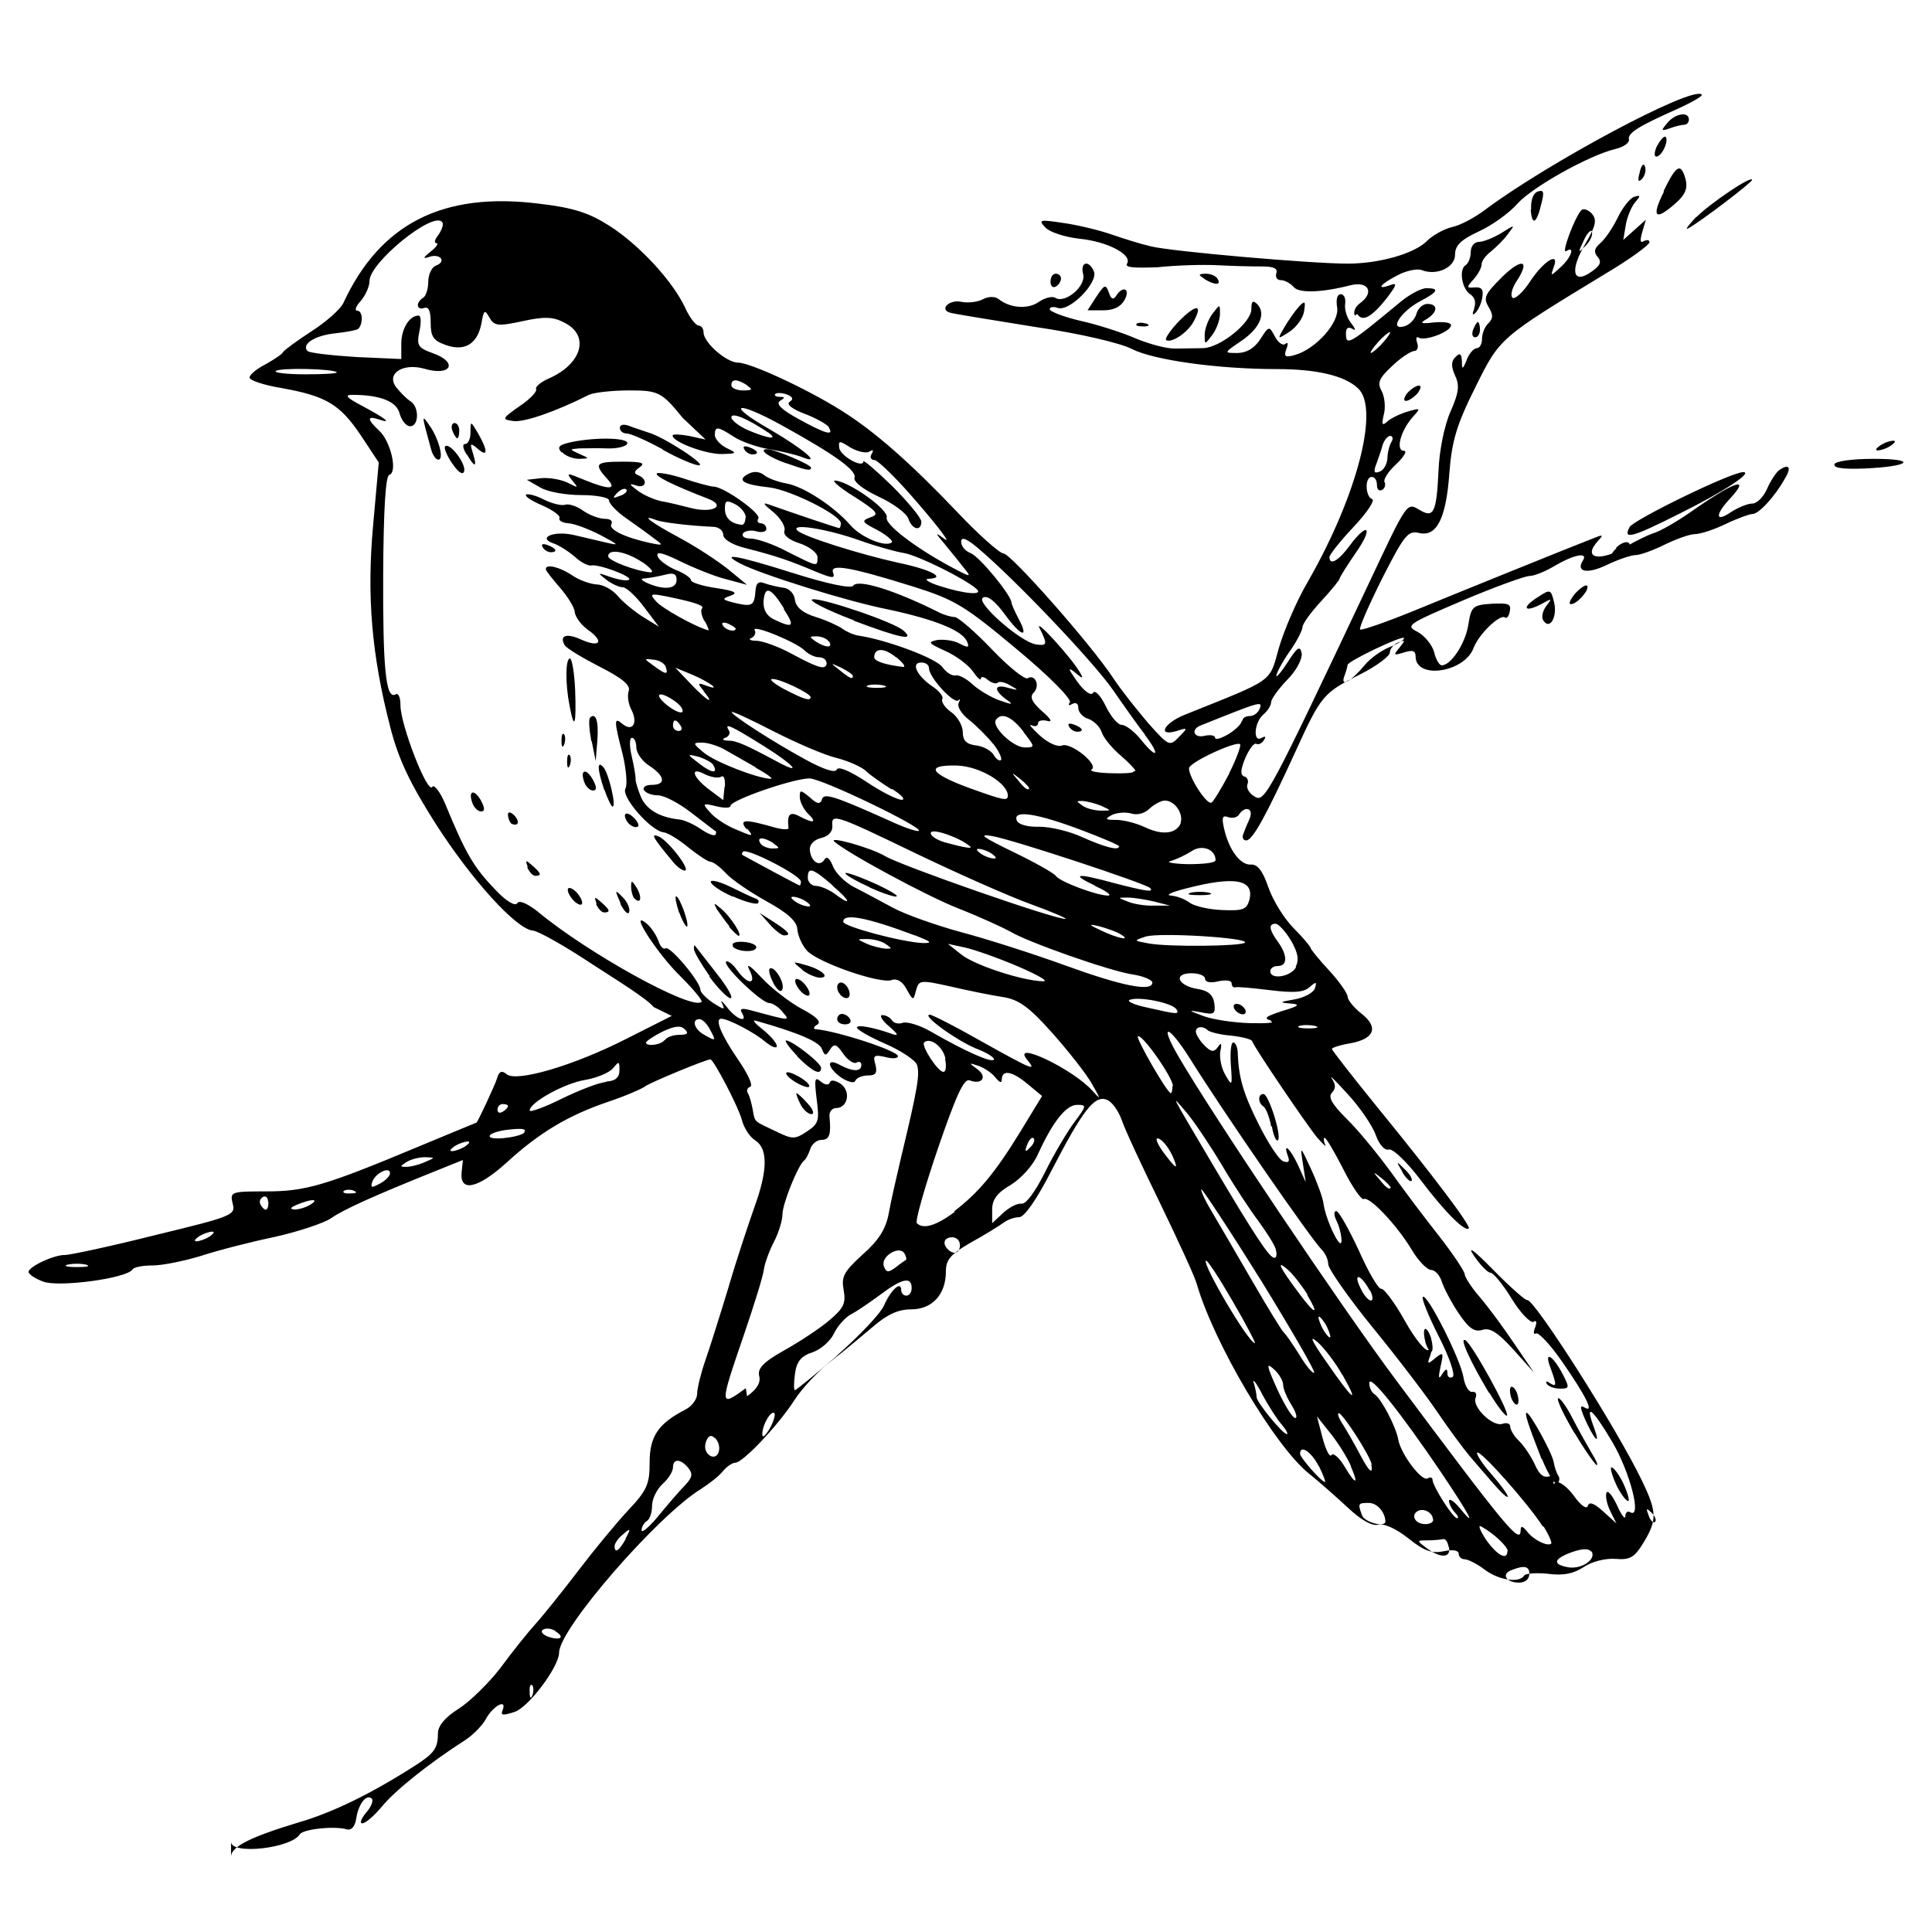 <?xml version="1.0" encoding="UTF-8" standalone="no"?>
<!-- Created with Inkscape (http://www.inkscape.org/) -->
<svg xmlns:dc="http://purl.org/dc/elements/1.1/" xmlns:cc="http://creativecommons.org/ns#" xmlns:rdf="http://www.w3.org/1999/02/22-rdf-syntax-ns#" xmlns:svg="http://www.w3.org/2000/svg" xmlns="http://www.w3.org/2000/svg" version="1.1" width="100%" height="100%" viewBox="0 0 48 48" id="svg2">
<defs id="defs7" />
<path d="m 5.74,46.13 c 0,-0.25 0.48,-0.49 1.67,-0.85 0.86,-0.25 1.80,-0.71 2.88,-1.40 0.49,-0.31 0.59,-0.44 0.59,-0.81 0.00,-0.19 0.17,-0.40 0.52,-0.62 0.28,-0.18 0.75,-0.64 1.04,-1.02 0.28,-0.38 0.67,-0.87 0.87,-1.09 0.19,-0.21 0.67,-0.81 1.06,-1.32 0.38,-0.50 0.94,-1.18 1.24,-1.50 0.47,-0.50 0.53,-0.65 0.53,-1.19 0,-0.64 0.21,-0.96 0.89,-1.31 0.16,-0.08 0.29,-0.26 0.29,-0.39 0,-0.13 0.09,-0.50 0.20,-0.82 0.11,-0.31 0.37,-1.14 0.58,-1.83 0.20,-0.69 0.50,-1.58 0.64,-1.98 0.34,-0.93 0.34,-1.47 0.02,-1.67 -0.13,-0.08 -0.28,-0.31 -0.33,-0.51 -0.07,-0.29 -0.70,-1.50 -0.78,-1.50 -0.11,3.53e-4 -1.51,0.58 -1.62,0.67 -0.08,0.06 -0.49,0.24 -0.91,0.38 -1.00,0.34 -1.71,0.76 -2.54,1.52 -0.72,0.65 -1.17,0.74 -1.11,0.22 l 0.03,-0.29 -0.62,0.25 c -1.57,0.63 -2.35,0.98 -2.66,1.20 -0.18,0.12 -0.81,0.33 -1.39,0.46 -0.58,0.12 -1.40,0.33 -1.83,0.47 -0.42,0.13 -0.97,0.24 -1.21,0.24 -0.24,0 -0.46,0.04 -0.50,0.10 -0.13,0.22 -1.84,0.45 -2.22,0.30 -0.19,-0.07 -0.36,-0.18 -0.36,-0.24 0.00,-0.13 0.64,-0.43 0.91,-0.42 0.11,0.00 1.11,-0.21 2.22,-0.49 1.94,-0.47 2.02,-0.50 1.94,-0.79 -0.07,-0.29 -0.04,-0.30 0.83,-0.30 0.98,0 1.46,-0.14 3.78,-1.11 0.79,-0.33 1.45,-0.60 1.45,-0.60 0.02,0 0.45,-0.91 0.51,-1.10 0.05,-0.18 0.12,-0.20 0.24,-0.10 0.24,0.20 1.66,-0.21 2.99,-0.89 l 1.11,-0.56 -0.45,-0.22 C 16.06,24.80 15.32,24.35 14.66,23.92 14.01,23.49 13.37,23.13 13.24,23.12 12.83,23.09 11.71,21.85 10.82,20.46 10.18,19.45 9.90,18.86 9.70,18.08 9.23,16.27 9.11,14.80 9.27,13.05 L 9.41,11.49 8.96,10.81 C 8.44,10.04 8.10,9.84 6.99,9.64 6.56,9.57 6.20,9.45 6.20,9.38 6.20,9.31 6.38,9.16 6.60,9.05 6.81,8.93 7.01,8.80 7.03,8.75 7.06,8.70 7.37,8.47 7.74,8.23 8.10,8.00 8.46,7.68 8.53,7.53 9.44,5.56 11.00,4.76 13.39,5.06 c 0.86,0.10 1.25,0.23 1.75,0.55 0.74,0.47 1.57,1.37 1.88,2.03 0.11,0.25 0.27,0.45 0.34,0.45 0.06,0 0.12,0.07 0.12,0.17 0,0.25 0.57,0.75 0.86,0.75 0.30,0 1.71,0.65 2.58,1.20 0.81,0.51 1.69,1.28 2.87,2.52 0.53,0.56 1.05,1.02 1.14,1.02 0.18,0 2.17,2.25 2.73,3.10 0.19,0.29 0.59,0.79 0.87,1.12 0.51,0.57 0.53,0.58 0.76,0.34 0.23,-0.23 0.22,-0.24 -0.05,-0.15 -0.50,0.15 -0.33,-0.19 0.19,-0.40 2.24,-0.90 2.10,-0.79 2.34,-1.65 0.12,-0.42 0.44,-1.18 0.73,-1.67 1.22,-2.13 1.79,-4.32 1.23,-4.80 C 33.41,9.34 32.73,9.17 31.73,9.17 30.27,9.17 28.67,8.95 28.12,8.67 27.83,8.52 26.80,8.28 25.70,8.12 24.65,7.95 23.71,7.80 23.61,7.77 23.32,7.69 23.59,7.43 23.89,7.50 c 0.14,0.03 0.38,0.01 0.52,-0.06 0.15,-0.08 0.31,-0.08 0.40,-0.01 0.29,0.23 0.73,0.26 1.00,0.07 0.15,-0.10 0.33,-0.15 0.41,-0.10 0.24,0.15 0.77,-0.29 0.69,-0.59 -0.08,-0.31 0.15,-0.36 0.27,-0.06 0.10,0.28 -0.61,1.00 -0.90,0.90 -0.11,-0.04 -0.20,-0.02 -0.20,0.03 0,0.06 0.34,0.19 0.76,0.29 0.41,0.09 1.04,0.29 1.38,0.44 0.34,0.14 0.78,0.26 0.99,0.25 0.20,-0.00 0.50,-0.01 0.67,-0.01 0.42,-0.00 1.21,-0.63 1.21,-0.97 0,-0.19 0.03,-0.23 0.14,-0.13 0.23,0.23 0.08,0.60 -0.39,0.92 -0.44,0.30 -0.44,0.30 -0.10,0.30 0.22,0 0.42,-0.11 0.57,-0.34 0.22,-0.34 0.22,-0.34 0.37,-0.06 0.08,0.15 0.20,0.23 0.26,0.17 0.06,-0.05 0.07,0.00 0.02,0.13 -0.07,0.19 -0.03,0.22 0.21,0.15 0.53,-0.15 1.12,-0.82 1.05,-1.19 -0.03,-0.19 -8.1e-5,-0.32 0.09,-0.32 0.08,0 0.13,0.10 0.11,0.24 -0.02,0.13 0.04,0.35 0.15,0.48 0.11,0.14 0.12,0.20 0.03,0.14 -0.10,-0.06 -0.16,-0.02 -0.16,0.10 0,0.34 0.05,0.31 1.38,-0.79 0.21,-0.17 0.49,-0.32 0.62,-0.32 0.33,0 0.29,0.09 -0.15,0.32 -0.48,0.25 -0.79,0.73 -0.41,0.63 0.13,-0.03 0.27,-0.17 0.31,-0.31 0.03,-0.13 0.16,-0.25 0.27,-0.25 0.28,0 0.26,0.21 -0.02,0.38 -0.18,0.10 -0.14,0.12 0.19,0.08 0.23,-0.02 0.42,0.00 0.42,0.07 0,0.16 -0.64,0.40 -0.80,0.31 -0.06,-0.04 -0.08,0.01 -0.04,0.13 0.04,0.11 0.00,0.20 -0.07,0.20 -0.08,0 -0.33,0.16 -0.55,0.37 -0.33,0.31 -0.38,0.42 -0.26,0.63 0.07,0.14 0.10,0.40 0.05,0.58 -0.06,0.26 -0.04,0.29 0.10,0.16 0.10,-0.08 0.33,-0.19 0.51,-0.24 0.31,-0.09 0.31,-0.08 0.11,0.14 -0.31,0.35 -0.43,0.84 -0.22,0.84 0.09,0 0.00,0.15 -0.19,0.33 -0.20,0.18 -0.33,0.39 -0.29,0.45 0.03,0.06 0.01,0.15 -0.06,0.19 -0.07,0.04 -0.13,-0.00 -0.13,-0.12 0,-0.11 -0.05,-0.20 -0.13,-0.20 -0.18,0 -0.16,0.49 0.01,0.55 0.08,0.02 -0.12,0.33 -0.46,0.69 -0.33,0.35 -0.60,0.69 -0.60,0.75 0,0.22 0.22,0.10 0.50,-0.28 0.46,-0.62 0.60,-0.46 0.15,0.18 -0.22,0.32 -0.40,0.61 -0.40,0.64 0,0.03 -0.20,0.28 -0.46,0.56 -0.25,0.27 -0.46,0.56 -0.46,0.64 0,0.07 -0.14,0.36 -0.33,0.62 -0.18,0.26 -0.32,0.53 -0.32,0.59 0.00,0.05 0.13,-0.10 0.29,-0.35 0.23,-0.36 0.30,-0.41 0.34,-0.21 0.02,0.13 -0.12,0.42 -0.36,0.66 -0.22,0.23 -0.40,0.48 -0.40,0.56 0,0.07 -0.08,0.21 -0.19,0.30 -0.23,0.19 -0.27,0.72 -0.04,0.58 0.09,-0.05 0.11,-0.03 0.05,0.06 -0.05,0.08 -0.13,0.12 -0.19,0.09 -0.05,-0.03 -0.17,0.12 -0.27,0.35 -0.12,0.29 -0.13,0.42 -0.03,0.46 0.08,0.02 0.12,0.11 0.08,0.20 -0.03,0.08 0.04,0.22 0.18,0.30 0.25,0.16 0.35,-0.03 2.84,-5.30 0.96,-2.04 0.94,-2.01 1.26,-1.82 0.35,0.21 0.42,0.07 0.47,-0.99 0.02,-0.50 0.15,-1.13 0.30,-1.46 0.20,-0.46 0.23,-0.64 0.11,-0.89 -0.10,-0.23 -0.10,-0.35 0.01,-0.46 0.11,-0.11 0.15,-0.09 0.16,0.10 0.00,0.22 0.02,0.22 0.12,-0.03 0.06,-0.16 0.18,-0.29 0.25,-0.29 0.07,0 0.13,-0.10 0.13,-0.23 0,-0.13 0.07,-0.31 0.16,-0.39 0.12,-0.12 0.12,-0.21 0.00,-0.41 -0.13,-0.22 -0.09,-0.31 0.33,-0.73 0.51,-0.50 0.72,-0.43 0.36,0.11 -0.11,0.17 -0.15,0.35 -0.09,0.40 0.06,0.04 0.26,-0.14 0.43,-0.40 0.34,-0.52 0.75,-0.77 0.59,-0.36 -0.08,0.23 -0.08,0.23 0.17,-0.00 0.27,-0.24 0.37,-0.55 0.14,-0.40 -0.13,0.08 0.21,-0.84 0.38,-1.02 0.05,-0.05 0.17,-0.01 0.26,0.09 0.13,0.15 0.10,0.30 -0.17,0.76 -0.39,0.66 -0.30,1.01 0.16,0.68 0.22,-0.15 0.26,-0.25 0.15,-0.37 -0.10,-0.12 -0.08,-0.21 0.07,-0.34 0.11,-0.09 0.31,-0.38 0.43,-0.63 0.12,-0.25 0.30,-0.48 0.41,-0.52 0.16,-0.05 0.17,-0.03 0.02,0.14 -0.09,0.11 -0.20,0.37 -0.23,0.57 l -0.06,0.36 0.28,-0.25 0.28,-0.25 -0.09,0.31 c -0.06,0.21 -0.05,0.28 0.04,0.22 0.08,-0.04 0.14,-0.03 0.14,0.03 0,0.06 -0.47,0.41 -1.06,0.76 -2.68,1.63 -2.65,1.60 -3.27,2.85 -0.46,0.92 -0.58,1.33 -0.64,2.11 -0.08,1.15 -0.32,1.61 -0.76,1.50 -0.27,-0.06 -0.36,0.05 -0.91,1.13 -0.33,0.66 -0.58,1.23 -0.55,1.27 0.03,0.03 0.64,-0.18 1.35,-0.47 1.07,-0.44 3.76,-1.53 4.53,-1.83 0.16,-0.06 0.16,-0.04 0.03,0.10 -0.40,0.44 0.05,0.53 0.70,0.14 0.22,-0.13 0.54,-0.29 0.70,-0.34 0.16,-0.05 0.56,-0.28 0.89,-0.51 1.11,-0.78 1.53,-0.92 0.98,-0.33 -0.37,0.40 -0.35,0.59 0.04,0.32 0.17,-0.11 0.41,-0.21 0.53,-0.21 0.11,0 0.27,-0.16 0.36,-0.36 0.08,-0.19 0.22,-0.40 0.29,-0.46 0.25,-0.18 0.33,-0.09 0.16,0.19 -0.24,0.44 -0.65,0.89 -0.81,0.89 -0.07,0.00 -0.38,0.11 -0.67,0.25 -0.29,0.14 -0.63,0.25 -0.76,0.25 -0.13,0.00 -0.46,0.12 -0.75,0.26 -0.28,0.14 -0.61,0.26 -0.72,0.26 -0.11,0 -0.44,0.11 -0.73,0.25 -0.48,0.23 -0.77,0.17 -0.58,-0.12 0.13,-0.21 -0.23,-0.14 -0.69,0.13 -0.23,0.14 -0.52,0.26 -0.64,0.26 -0.11,0 -0.86,0.27 -1.66,0.61 -1.38,0.59 -1.43,0.62 -1.12,0.78 0.17,0.09 0.36,0.32 0.41,0.50 0.04,0.18 0.13,0.33 0.19,0.33 0.23,0 0.59,-0.55 0.66,-1.01 0.07,-0.45 0.11,-0.49 0.58,-0.52 0.41,-0.02 0.49,0.00 0.45,0.19 -0.02,0.12 -0.08,0.19 -0.12,0.15 -0.12,-0.09 -0.65,0.41 -0.78,0.76 -0.23,0.61 -1.44,0.79 -1.44,0.21 0,-0.14 -0.07,-0.17 -0.29,-0.10 -0.26,0.08 -0.27,0.07 -0.11,-0.12 0.15,-0.19 0.15,-0.20 -0.03,-0.13 -0.11,0.04 -0.21,0.16 -0.21,0.25 0,0.09 -0.33,0.34 -0.73,0.54 -0.92,0.46 -0.98,0.53 -1.60,1.89 -0.75,1.64 -1.08,2.24 -1.24,2.24 -0.07,0 -0.11,-0.07 -0.07,-0.16 0.03,-0.09 0.10,-0.26 0.16,-0.39 0.10,-0.25 -0.12,-0.32 -0.27,-0.09 -0.04,0.07 -0.17,0.10 -0.27,0.06 -0.14,-0.05 -0.16,0.01 -0.10,0.28 0.12,0.54 0.41,0.92 0.67,0.90 0.16,-0.01 0.29,0.15 0.43,0.56 0.11,0.32 0.39,0.78 0.63,1.02 0.23,0.23 0.42,0.46 0.42,0.49 0,0.03 0.20,0.28 0.46,0.56 0.25,0.27 0.46,0.57 0.46,0.65 3.53e-4,0.08 0.15,0.27 0.34,0.42 0.44,0.34 0.33,0.63 -0.27,0.74 -0.25,0.04 -0.46,0.11 -0.46,0.14 0,0.03 0.49,0.66 1.09,1.40 1.43,1.75 2.37,3.00 2.31,3.06 -0.09,0.09 -0.59,-0.40 -1.20,-1.21 -0.35,-0.46 -0.70,-0.79 -0.79,-0.75 -0.09,0.03 -0.23,-0.11 -0.32,-0.36 -0.08,-0.23 -0.40,-0.70 -0.70,-1.02 -0.29,-0.32 -0.47,-0.50 -0.39,-0.38 0.10,0.15 0.10,0.24 0.00,0.35 -0.10,0.10 -0.00,0.28 0.36,0.64 0.28,0.27 0.77,0.87 1.10,1.32 0.32,0.45 0.87,1.18 1.22,1.62 0.34,0.44 0.62,0.86 0.62,0.93 0,0.06 0.16,0.32 0.37,0.56 0.20,0.23 0.59,0.76 0.86,1.16 l 0.49,0.72 -0.51,-0.57 c -0.39,-0.43 -0.58,-0.55 -0.77,-0.49 -0.20,0.06 -0.33,-0.03 -0.59,-0.41 -0.18,-0.27 -0.37,-0.63 -0.42,-0.79 -0.05,-0.16 -0.17,-0.29 -0.27,-0.29 -0.09,0 -0.31,-0.22 -0.47,-0.49 -0.37,-0.62 -1.06,-1.35 -1.20,-1.27 -0.05,0.03 -0.28,-0.29 -0.50,-0.73 -0.22,-0.43 -0.43,-0.79 -0.47,-0.79 -0.03,0 -0.03,0.07 0.01,0.16 0.04,0.09 -0.03,0.01 -0.19,-0.16 -0.27,-0.33 -1.56,-2.23 -1.62,-2.40 -0.01,-0.05 -0.25,-0.11 -0.52,-0.14 -0.27,-0.02 -0.53,-0.09 -0.58,-0.13 -0.12,-0.12 -0.30,-0.10 -0.30,0.03 0,0.06 0.09,0.22 0.21,0.34 0.17,0.17 0.24,0.18 0.34,0.04 0.08,-0.12 0.10,-0.09 0.06,0.10 -0.03,0.15 0.02,0.42 0.12,0.59 0.17,0.30 0.18,0.29 0.14,-0.24 -0.02,-0.30 0.00,-0.56 0.06,-0.56 0.05,0 0.10,0.10 0.11,0.23 0.02,0.63 0.13,1.02 0.52,1.80 0.23,0.46 0.50,0.88 0.61,0.92 0.13,0.05 0.17,0.01 0.12,-0.12 -0.14,-0.38 0.06,-0.19 0.25,0.22 l 0.19,0.42 -0.07,-0.46 c -0.07,-0.45 -0.07,-0.45 0.20,0.13 0.15,0.32 0.29,0.71 0.31,0.85 0.05,0.41 0.44,1.22 0.45,0.94 0.00,-0.13 -0.05,-0.35 -0.12,-0.49 -0.07,-0.14 -0.08,-0.25 -0.01,-0.25 0.06,0 0.31,0.44 0.56,0.98 0.24,0.54 0.49,0.97 0.56,0.95 0.06,-0.01 0.33,0.34 0.58,0.79 0.25,0.45 0.52,0.78 0.59,0.73 0.08,-0.05 0.09,0.00 0.04,0.15 -0.08,0.21 -0.06,0.21 0.13,0.05 0.20,-0.16 0.21,-0.14 0.13,0.21 -0.06,0.28 -0.05,0.34 0.04,0.19 0.09,-0.14 0.13,-0.15 0.13,-0.02 0.00,0.09 0.06,0.13 0.13,0.09 0.07,-0.04 -0.07,-0.47 -0.34,-1.00 -0.26,-0.51 -0.44,-0.96 -0.40,-0.99 0.10,-0.10 0.93,1.53 1.01,2.00 0.03,0.21 0.14,0.38 0.22,0.36 0.08,-0.01 0.12,0.05 0.08,0.15 -0.09,0.23 0.44,0.74 0.68,0.64 0.10,-0.03 0.18,-0.00 0.18,0.07 0,0.08 0.10,0.25 0.23,0.37 0.12,0.12 0.30,0.39 0.39,0.59 0.11,0.25 0.22,0.33 0.38,0.27 0.16,-0.06 0.19,-0.03 0.11,0.08 -0.06,0.11 -0.05,0.14 0.03,0.08 0.07,-0.04 0.27,0.10 0.44,0.33 0.17,0.24 0.32,0.35 0.35,0.25 0.03,-0.11 0.16,-0.06 0.38,0.14 l 0.33,0.30 -0.15,-0.30 c -0.08,-0.16 -0.13,-0.37 -0.10,-0.46 0.03,-0.08 0.14,0.05 0.26,0.30 0.11,0.25 0.21,0.38 0.21,0.28 0.00,-0.09 0.06,-0.14 0.12,-0.10 0.30,0.18 0.00,-0.99 -0.44,-1.74 -0.51,-0.86 -0.70,-1.00 -0.45,-0.34 0.17,0.47 -0.02,0.25 -0.24,-0.25 -0.12,-0.28 -0.12,-0.34 -0.00,-0.27 0.25,0.15 0.03,-0.29 -0.56,-1.14 -0.29,-0.42 -0.59,-0.74 -0.65,-0.70 -0.06,0.03 -0.07,-0.03 -0.02,-0.15 0.05,-0.14 0.03,-0.19 -0.04,-0.14 -0.07,0.04 -0.32,-0.21 -0.54,-0.57 -0.22,-0.36 -0.46,-0.65 -0.53,-0.65 -0.07,0 -0.25,-0.19 -0.41,-0.42 -0.18,-0.27 -0.01,-0.15 0.48,0.35 0.42,0.43 0.80,0.76 0.84,0.75 0.15,-0.07 2.23,3.18 2.86,4.50 0.37,0.77 0.37,0.97 0.03,1.53 -0.22,0.36 -0.33,0.43 -0.69,0.40 -0.24,-0.02 -0.58,0.06 -0.79,0.20 -0.26,0.17 -0.51,0.22 -0.89,0.17 -0.28,-0.03 -0.55,-0.01 -0.59,0.04 -0.12,0.20 -0.63,0.12 -0.98,-0.14 -0.18,-0.14 -0.40,-0.25 -0.49,-0.26 -0.09,-0.00 -0.16,-0.06 -0.16,-0.14 0,-0.08 -0.14,-0.11 -0.37,-0.06 -0.29,0.06 -0.48,-0.00 -0.88,-0.32 -0.30,-0.24 -0.61,-0.38 -0.75,-0.34 -0.15,0.04 -0.42,-0.11 -0.75,-0.42 -0.28,-0.26 -0.72,-0.65 -0.97,-0.85 -0.84,-0.67 -2.36,-3.23 -2.79,-4.72 -0.05,-0.18 -0.46,-1.07 -0.90,-1.98 -0.44,-0.90 -0.88,-1.84 -0.96,-2.08 -0.08,-0.23 -0.25,-0.47 -0.38,-0.51 -0.30,-0.11 -0.59,0.26 -1.37,1.77 -0.37,0.72 -0.67,1.15 -0.80,1.15 -0.11,0.00 -0.29,0.06 -0.39,0.14 -0.10,0.07 -0.46,0.30 -0.81,0.49 -0.50,0.29 -0.62,0.42 -0.62,0.72 0,0.57 -0.34,0.94 -0.86,0.94 -0.32,0 -0.59,0.12 -0.95,0.43 -0.27,0.23 -0.75,0.63 -1.06,0.87 -0.31,0.24 -0.71,0.67 -0.89,0.95 -0.38,0.60 -1.28,1.56 -1.47,1.56 -0.07,0 -0.21,0.09 -0.31,0.21 -0.09,0.12 -0.34,0.31 -0.54,0.44 -1.08,0.66 -3.53,3.48 -3.53,4.07 0,0.34 -0.74,1.34 -1.10,1.47 -0.31,0.10 -0.36,0.09 -0.30,-0.05 0.11,-0.29 -0.25,-0.09 -0.42,0.23 -0.08,0.15 -0.31,0.39 -0.51,0.52 -0.92,0.59 -1.75,1.26 -2.07,1.65 -0.19,0.23 -0.41,0.42 -0.49,0.42 -0.07,0 -0.03,-0.11 0.09,-0.26 0.13,-0.14 0.19,-0.30 0.15,-0.35 -0.13,-0.13 -0.33,0.11 -0.39,0.49 -0.03,0.20 -0.12,0.30 -0.23,0.27 -0.30,-0.09 -1.08,-0.01 -1.17,0.12 -0.21,0.35 -1.71,0.52 -1.71,0.19 z m 7.48,-4.26 c -0.04,-0.04 -0.07,0.03 -0.06,0.17 0.00,0.15 0.03,0.18 0.07,0.07 0.03,-0.09 0.03,-0.20 -0.01,-0.25 z m 0.58,-1.35 c -0.10,-0.06 -0.24,-0.08 -0.31,-0.03 -0.07,0.04 -0.01,0.12 0.12,0.17 0.31,0.11 0.44,0.02 0.19,-0.13 z M 38.00,39.12 c 0,-0.21 -0.12,-0.24 -0.45,-0.11 -0.26,0.10 -0.13,0.31 0.19,0.31 0.14,0 0.25,-0.08 0.25,-0.19 z m 1.53,-0.57 c -0.05,-0.08 -0.21,-0.08 -0.47,0.01 -0.47,0.17 -0.50,0.31 -0.09,0.38 0.33,0.05 0.70,-0.20 0.57,-0.40 z M 35.99,38.43 c -0.02,-0.12 -0.08,-0.21 -0.14,-0.19 -0.05,0.01 -0.22,0.03 -0.38,0.03 -0.28,0 -0.28,0.00 -0.03,0.19 0.35,0.26 0.61,0.25 0.56,-0.02 z m 1.47,0.11 c 0,-0.11 -0.33,-0.43 -0.65,-0.61 -0.10,-0.06 -0.05,0.07 0.10,0.31 0.28,0.40 0.54,0.54 0.54,0.30 z M 15.54,38.23 c 0.14,-0.26 0.13,-0.28 -0.06,-0.11 -0.12,0.09 -0.21,0.23 -0.21,0.29 0,0.20 0.11,0.12 0.28,-0.18 z m 22.78,-0.32 c -0.36,-0.56 -1.54,-1.89 -1.62,-1.82 -0.03,0.03 0.12,0.27 0.35,0.53 0.22,0.25 0.41,0.51 0.41,0.56 -0.00,0.05 -0.15,-0.08 -0.34,-0.30 -0.18,-0.21 -0.47,-0.54 -0.62,-0.72 -0.15,-0.18 -0.50,-0.65 -0.77,-1.05 -0.26,-0.39 -0.99,-1.35 -1.61,-2.11 -0.62,-0.76 -1.12,-1.48 -1.12,-1.59 -7.94e-4,-0.11 -0.07,-0.27 -0.16,-0.36 -0.27,-0.27 -2.42,-3.38 -3.27,-4.74 -0.54,-0.86 -0.79,-0.92 -0.29,-0.06 0.88,1.51 4.04,6.21 5.39,8.02 2.79,3.74 3.10,4.11 3.11,3.75 0.00,-0.12 0.05,-0.11 0.16,0.03 0.16,0.21 0.51,0.38 0.60,0.30 0.02,-0.02 -0.05,-0.20 -0.18,-0.41 z M 17.02,36.90 c 0.18,-0.19 0.20,-0.28 0.08,-0.43 -0.19,-0.23 -0.38,-0.24 -0.38,-0.01 0,0.09 -0.11,0.28 -0.26,0.41 -0.14,0.13 -0.26,0.37 -0.26,0.54 0,0.16 -0.05,0.33 -0.13,0.38 -0.07,0.04 -0.13,0.15 -0.13,0.23 0,0.08 0.19,-0.08 0.42,-0.36 0.23,-0.28 0.53,-0.63 0.66,-0.76 z m 17.40,0.91 c 0,-0.23 -0.20,-0.47 -0.41,-0.47 -0.27,0 -0.28,0.01 -0.17,0.31 0.06,0.17 0.58,0.31 0.58,0.15 z m 1.18,-0.06 c 0,-0.17 -0.24,-0.30 -0.39,-0.20 -0.07,0.04 -0.10,0.13 -0.05,0.20 0.09,0.16 0.45,0.15 0.45,-0.00 z m 5.43,-0.17 c -0.13,-0.12 -0.14,-0.11 -0.07,0.07 0.04,0.13 0.12,0.20 0.16,0.16 0.04,-0.04 8.1e-5,-0.14 -0.09,-0.23 z m -4.88,0.00 c -0.08,-0.08 -0.15,-0.22 -0.15,-0.29 0.00,-0.07 0.12,0.00 0.26,0.17 0.45,0.55 0.27,0.20 -0.47,-0.90 -1.01,-1.49 -1.77,-2.44 -1.77,-2.20 0,0.11 0.05,0.23 0.13,0.28 0.16,0.10 0.53,0.79 0.59,1.13 0.07,0.37 0.59,1.05 0.73,0.96 0.06,-0.04 0.12,-0.02 0.12,0.03 7.94e-4,0.16 0.51,0.96 0.61,0.96 0.05,0 0.02,-0.07 -0.06,-0.15 z m -3.39,-1.16 c -0.18,-0.35 -0.46,-0.54 -0.46,-0.30 0,0.09 0.53,0.70 0.62,0.70 0.02,0 -0.04,-0.17 -0.15,-0.39 z m 0.81,0.02 c -0.08,-0.20 -0.31,-0.57 -0.50,-0.81 l -0.35,-0.44 0.14,0.54 c 0.08,0.30 0.18,0.49 0.22,0.42 0.04,-0.06 0.18,0.05 0.31,0.26 0.29,0.49 0.38,0.50 0.17,0.02 z m 0.51,-0.05 c -0.03,-0.21 -0.72,-1.28 -0.82,-1.28 -0.04,0 0.00,0.13 0.11,0.29 0.10,0.16 0.29,0.49 0.41,0.72 0.23,0.44 0.34,0.54 0.29,0.26 z m -16.32,-0.66 c -0.09,-0.09 -0.16,-0.07 -0.22,0.09 -0.05,0.14 -0.01,0.27 0.09,0.34 0.22,0.14 0.34,-0.23 0.13,-0.44 z m 1.48,-0.62 c -0.08,-0.08 -0.30,0.28 -0.30,0.52 0.00,0.11 0.07,0.05 0.18,-0.13 0.10,-0.18 0.15,-0.35 0.12,-0.39 z m 12.61,0.29 c -0.11,-0.12 -0.33,-0.46 -0.49,-0.76 -0.15,-0.29 -0.25,-0.41 -0.21,-0.28 0.04,0.13 0.07,0.29 0.07,0.35 0,0.13 0.65,0.92 0.75,0.92 0.04,0 -0.01,-0.10 -0.12,-0.23 z m 0.24,-0.49 c -0.11,-0.17 -0.21,-0.40 -0.21,-0.50 0,-0.10 -0.10,-0.28 -0.24,-0.40 -0.19,-0.17 -0.17,-0.08 0.09,0.50 0.18,0.39 0.38,0.72 0.45,0.72 0.06,0 0.02,-0.14 -0.09,-0.32 z M 18.56,34.69 c 0.24,-0.17 0.35,-0.34 0.30,-0.51 -0.04,-0.18 0.10,-0.34 0.64,-0.64 0.39,-0.22 0.89,-0.55 1.12,-0.75 0.34,-0.29 0.40,-0.41 0.34,-0.74 -0.06,-0.33 -0.00,-0.45 0.47,-0.88 0.40,-0.35 0.58,-0.64 0.65,-1.02 0.05,-0.29 0.20,-0.94 0.32,-1.45 0.40,-1.66 0.46,-2.03 0.38,-2.25 -0.04,-0.11 -0.40,-0.35 -0.79,-0.52 -0.39,-0.17 -0.70,-0.35 -0.70,-0.40 0,-0.08 0.40,-0.01 0.88,0.16 0.17,0.06 0.14,0.00 -0.08,-0.19 -0.18,-0.15 -0.25,-0.28 -0.17,-0.28 0.08,-0.00 0.19,0.05 0.24,0.13 0.04,0.07 0.17,0.10 0.27,0.06 0.10,-0.03 0.40,0.05 0.68,0.21 0.87,0.50 1.50,0.78 1.58,0.71 0.04,-0.04 -0.15,-0.17 -0.44,-0.28 -0.49,-0.20 -1.37,-0.84 -1.15,-0.84 0.06,0.00 0.63,0.29 1.28,0.66 1.27,0.71 1.39,0.76 1.14,0.46 -0.42,-0.51 1.15,0.23 1.63,0.78 0.21,0.23 0.20,0.21 -0.02,-0.18 -0.14,-0.25 -0.59,-0.82 -0.99,-1.27 -0.57,-0.64 -0.83,-0.83 -1.23,-0.89 -0.27,-0.04 -0.86,-0.16 -1.29,-0.26 -0.76,-0.17 -0.79,-0.16 -0.86,0.09 -0.07,0.27 -0.07,0.27 -0.24,-0.03 -0.10,-0.19 -0.24,-0.27 -0.37,-0.22 -0.28,0.10 -1.82,-0.43 -2.10,-0.73 -0.12,-0.13 -0.23,-0.38 -0.24,-0.53 -0.01,-0.20 -0.24,-0.41 -0.77,-0.70 -0.41,-0.23 -0.87,-0.54 -1.01,-0.70 -0.14,-0.15 -0.31,-0.28 -0.38,-0.28 -0.06,0 -0.30,-0.16 -0.54,-0.35 -0.23,-0.19 -0.51,-0.37 -0.62,-0.38 -0.33,-0.04 -1.07,-0.90 -0.95,-1.09 0.05,-0.09 0.02,-0.47 -0.07,-0.85 -0.22,-0.85 -0.22,-0.94 0.00,-0.75 0.25,0.20 0.39,-0.03 0.21,-0.37 -0.07,-0.14 -0.10,-0.34 -0.06,-0.45 0.05,-0.14 -0.14,-0.31 -0.71,-0.60 -0.43,-0.22 -0.83,-0.46 -0.88,-0.54 -0.14,-0.24 0.04,-0.31 0.41,-0.14 0.47,0.21 0.58,0.05 0.17,-0.24 -0.18,-0.13 -0.32,-0.33 -0.33,-0.44 -9.53e-4,-0.10 -0.16,-0.37 -0.36,-0.60 -0.19,-0.22 -0.36,-0.43 -0.36,-0.47 0,-0.14 0.35,-0.05 0.65,0.15 0.17,0.12 0.45,0.22 0.61,0.23 0.16,0.00 0.40,0.13 0.53,0.29 0.13,0.15 0.42,0.39 0.63,0.52 l 0.39,0.24 -0.37,-0.49 c -0.20,-0.27 -0.44,-0.49 -0.53,-0.49 -0.08,0 -0.27,-0.08 -0.41,-0.19 -0.23,-0.18 -0.22,-0.18 0.12,-0.06 0.21,0.07 0.41,0.10 0.45,0.06 0.08,-0.08 -0.78,-0.40 -0.95,-0.35 -0.06,0.01 -0.24,-0.07 -0.39,-0.21 -0.15,-0.13 -0.39,-0.29 -0.54,-0.34 -0.41,-0.14 0.01,-0.32 0.50,-0.21 0.22,0.05 0.59,0.14 0.81,0.19 0.34,0.08 0.32,0.06 -0.13,-0.18 -0.29,-0.15 -0.65,-0.29 -0.81,-0.30 -0.15,-0.01 -0.25,-0.07 -0.22,-0.13 0.03,-0.05 -0.15,-0.19 -0.42,-0.31 -0.26,-0.11 -0.45,-0.23 -0.41,-0.27 0.03,-0.03 0.23,0.01 0.44,0.12 0.20,0.10 0.44,0.16 0.53,0.13 0.08,-0.03 0.29,0.03 0.45,0.15 0.16,0.11 0.40,0.20 0.54,0.20 0.13,0 0.20,0.05 0.16,0.13 -0.08,0.13 0.32,0.33 0.96,0.47 0.34,0.07 0.34,0.06 0.09,-0.12 -0.14,-0.11 -0.45,-0.33 -0.69,-0.50 -0.23,-0.16 -0.42,-0.36 -0.42,-0.44 -0.00,-0.07 -0.31,-0.13 -0.69,-0.13 -0.38,-0.00 -0.84,-0.08 -1.02,-0.19 l -0.33,-0.19 0.35,-0.04 c 0.19,-0.02 0.49,0.03 0.66,0.11 0.27,0.14 0.28,0.14 0.12,-0.05 -0.16,-0.20 -0.14,-0.20 0.29,-0.02 0.64,0.26 0.84,0.25 0.56,-0.04 -0.32,-0.36 -0.27,-0.41 0.40,-0.41 0.47,0.00 0.58,0.03 0.42,0.14 -0.14,0.10 -0.15,0.15 -0.03,0.20 0.25,0.10 0.19,0.34 -0.06,0.25 -0.18,-0.06 -0.17,-0.03 0.03,0.12 0.14,0.11 0.41,0.23 0.59,0.27 0.18,0.03 0.51,0.11 0.74,0.17 0.54,0.14 0.90,-0.05 0.43,-0.23 -0.91,-0.35 -1.33,-0.57 -1.27,-0.63 0.03,-0.03 0.34,0.02 0.67,0.13 0.33,0.11 0.67,0.20 0.74,0.20 0.25,0 1.19,0.67 1.11,0.79 -0.04,0.07 -0.01,0.12 0.06,0.12 0.07,0 0.14,0.06 0.14,0.14 0,0.07 -0.11,0.10 -0.25,0.06 -0.13,-0.04 -0.29,-0.01 -0.33,0.05 -0.04,0.07 0.03,0.13 0.19,0.13 0.15,0 0.57,0.14 0.92,0.33 0.76,0.38 0.74,0.38 0.74,0.13 0,-0.10 -0.20,-0.26 -0.44,-0.34 -0.28,-0.09 -0.42,-0.21 -0.38,-0.32 0.03,-0.09 -0.09,-0.30 -0.28,-0.46 -0.25,-0.20 -0.28,-0.25 -0.09,-0.18 0.59,0.21 1.69,0.58 1.73,0.58 0.02,0 0.04,-0.05 0.04,-0.12 0,-0.20 -1.23,-0.82 -1.77,-0.89 -0.66,-0.07 -0.82,-0.18 -0.54,-0.33 0.14,-0.08 0.28,-0.07 0.40,0.02 0.09,0.08 0.34,0.17 0.55,0.21 0.43,0.07 1.19,0.57 1.60,1.04 0.27,0.31 0.89,0.56 1.03,0.42 0.03,-0.03 -0.12,-0.17 -0.36,-0.30 -0.39,-0.20 -0.41,-0.23 -0.17,-0.32 0.22,-0.07 0.17,-0.14 -0.39,-0.50 -0.36,-0.22 -0.58,-0.41 -0.50,-0.41 0.32,-0.00 1.35,0.72 1.29,0.92 -0.05,0.18 0.82,0.83 1.78,1.32 0.31,0.16 0.32,0.15 0.13,-0.08 -0.10,-0.13 -0.31,-0.39 -0.46,-0.57 -0.26,-0.31 -0.26,-0.32 -0.00,-0.13 0.14,0.10 -0.15,-0.29 -0.66,-0.88 -0.50,-0.59 -1.00,-1.08 -1.09,-1.09 -0.09,-0.00 -0.13,-0.07 -0.07,-0.16 0.05,-0.09 0.03,-0.11 -0.06,-0.05 -0.08,0.05 -0.29,0.00 -0.47,-0.10 -0.28,-0.18 -0.30,-0.18 -0.28,0.01 0.03,0.20 0.60,0.52 0.60,0.33 0,-0.04 0.32,0.23 0.72,0.62 0.39,0.39 0.72,0.79 0.72,0.88 0,0.25 -0.23,0.20 -0.32,-0.07 -0.04,-0.13 -0.37,-0.38 -0.74,-0.55 -0.38,-0.18 -0.63,-0.37 -0.60,-0.47 0.06,-0.18 -0.48,-0.57 -1.80,-1.30 -1.16,-0.64 -1.42,-0.54 -0.30,0.10 0.84,0.49 1.32,0.90 0.78,0.68 -0.13,-0.05 -0.50,-0.14 -0.80,-0.19 -0.30,-0.05 -0.70,-0.19 -0.88,-0.31 -0.40,-0.26 -0.47,-0.27 -0.47,-0.04 0,0.09 0.13,0.24 0.29,0.32 0.27,0.13 0.27,0.14 -0.13,0.15 -0.40,0.00 -1.21,-0.30 -1.21,-0.46 0,-0.04 0.18,-0.03 0.41,0.01 l 0.41,0.09 -0.57,-0.54 C 16.44,9.74 16.36,9.70 15.63,9.70 c -0.42,0 -0.87,0.05 -1.00,0.11 -0.81,0.41 -1.61,0.69 -1.88,0.65 -0.29,-0.04 -0.28,-0.06 0.16,-0.37 0.26,-0.17 0.44,-0.37 0.41,-0.42 -0.03,-0.05 0.10,-0.17 0.30,-0.26 0.84,-0.36 1.05,-1.08 0.39,-1.40 C 13.74,7.87 13.52,7.86 12.98,7.98 12.37,8.11 12.28,8.10 12.16,7.89 12.04,7.68 12.02,7.70 11.96,8.04 11.86,8.55 11.54,8.74 11.07,8.57 10.76,8.46 10.70,8.36 10.70,8.01 c 9.44e-4,-0.28 -0.05,-0.40 -0.16,-0.36 -0.19,0.07 -0.22,-0.13 -0.03,-0.25 0.07,-0.04 0.13,-0.22 0.13,-0.40 0,-0.17 0.08,-0.36 0.19,-0.40 0.27,-0.10 0.11,-0.31 -0.16,-0.22 -0.17,0.06 -0.17,0.03 0.03,-0.13 0.14,-0.11 0.21,-0.21 0.14,-0.21 -0.06,-0.00 -0.04,-0.09 0.05,-0.20 C 10.99,5.69 11.03,5.56 10.98,5.51 10.73,5.26 9.18,6.53 9.18,6.98 9.18,7.12 9.08,7.34 8.96,7.48 8.84,7.61 8.80,7.72 8.88,7.72 c 0.13,0 0.15,0.32 0.02,0.45 -0.03,0.03 -0.28,0.08 -0.56,0.11 -0.51,0.05 -0.86,0.27 -0.70,0.44 0.05,0.05 0.59,0.11 1.21,0.15 l 1.12,0.05 v -0.38 c 0,-0.37 0.20,-0.70 0.43,-0.70 0.06,0 0.07,0.17 0.02,0.39 -0.07,0.35 -0.04,0.41 0.32,0.54 0.66,0.23 0.47,0.59 -0.20,0.39 -0.54,-0.15 -0.96,0.13 -0.69,0.47 0.10,0.12 0.25,0.28 0.35,0.34 0.22,0.14 0.21,0.62 -0.01,0.62 -0.10,0 -0.21,-0.14 -0.26,-0.31 -0.07,-0.31 -0.49,-0.47 -1.18,-0.47 -0.20,0 -0.14,0.07 0.24,0.27 0.58,0.31 0.78,0.46 0.42,0.34 -0.30,-0.10 -0.29,0.00 0.01,0.28 0.28,0.25 0.47,1.03 0.25,1.10 -0.09,0.03 -0.14,0.85 -0.15,2.42 -0.01,2.35 0.06,3.18 0.31,3.03 0.07,-0.04 0.12,0.08 0.12,0.28 0,0.47 0.67,2.21 0.79,2.02 0.04,-0.07 0.19,0.11 0.32,0.42 0.52,1.26 0.71,1.58 1.27,2.16 0.26,0.27 0.47,0.39 0.52,0.31 0.05,-0.08 0.24,-0.00 0.50,0.20 1.23,1.03 3.85,2.48 4.08,2.25 0.03,-0.03 -0.20,-0.31 -0.52,-0.63 -0.58,-0.56 -1.32,-1.71 -0.84,-1.31 0.11,0.09 0.24,0.29 0.29,0.43 0.04,0.13 0.12,0.22 0.18,0.18 0.11,-0.06 0.86,0.83 0.86,1.03 2.66e-4,0.06 0.14,0.21 0.32,0.33 0.27,0.17 0.30,0.18 0.22,0.01 -0.05,-0.10 -3.53e-4,-0.06 0.12,0.09 0.22,0.30 0.54,0.42 0.37,0.14 -0.06,-0.10 -8.9e-5,-0.12 0.22,-0.06 1.00,0.27 0.99,0.27 0.79,0.04 -0.09,-0.12 -0.25,-0.22 -0.33,-0.22 -0.19,0 -1.16,-0.93 -1.07,-1.03 0.03,-0.03 0.16,0.05 0.27,0.21 0.27,0.38 0.50,0.37 0.31,-0.00 -0.09,-0.18 0.01,-0.12 0.29,0.18 0.24,0.26 0.69,0.61 1.00,0.78 0.38,0.20 0.51,0.33 0.39,0.40 -0.09,0.05 -0.10,0.11 -0.03,0.11 0.55,0.05 2.04,0.54 2.04,0.67 0,0.06 -0.14,0.07 -0.32,0.02 -0.27,-0.06 -0.31,-0.04 -0.24,0.19 0.05,0.21 0.01,0.27 -0.19,0.27 -0.14,0 -0.28,0.06 -0.31,0.13 -0.02,0.07 -0.16,0.04 -0.34,-0.07 -0.36,-0.25 -0.40,-0.52 -0.04,-0.32 0.32,0.17 0.53,0.17 0.53,-0.00 0,-0.07 -0.05,-0.10 -0.12,-0.06 -0.06,0.04 -0.21,-0.05 -0.33,-0.22 -0.17,-0.25 -0.23,-0.26 -0.33,-0.10 -0.10,0.16 -0.13,0.16 -0.20,-0.02 -0.07,-0.18 -0.58,-0.40 -1.64,-0.70 -0.10,-0.03 -0.03,0.06 0.16,0.21 0.19,0.15 0.36,0.34 0.36,0.42 0,0.07 -0.13,0.02 -0.29,-0.11 -0.25,-0.22 -0.92,-0.57 -1.09,-0.57 -0.17,0 -0.00,0.40 0.40,0.99 0.25,0.36 0.40,0.67 0.32,0.70 -0.07,0.02 -0.10,0.10 -0.06,0.16 0.04,0.06 0.09,0.24 0.12,0.40 0.06,0.33 0.01,0.28 0.58,0.55 0.41,0.20 0.47,0.20 0.77,0.00 0.29,-0.19 0.31,-0.27 0.24,-0.80 -0.06,-0.50 -0.05,-0.57 0.10,-0.44 0.11,0.09 0.20,0.10 0.23,0.02 0.02,-0.07 0.14,-0.05 0.27,0.04 0.26,0.19 0.17,0.60 -0.12,0.60 -0.10,0 -0.18,0.10 -0.16,0.23 0.04,0.42 -0.00,0.56 -0.20,0.56 -0.11,0 -0.24,0.10 -0.28,0.23 -0.04,0.12 -0.11,0.26 -0.16,0.29 -0.15,0.13 -0.53,1.07 -0.53,1.33 0,0.14 -0.09,0.45 -0.21,0.68 -0.12,0.23 -0.23,0.54 -0.25,0.68 -0.01,0.14 -0.24,0.88 -0.50,1.64 -0.61,1.78 -0.61,1.80 0.05,1.32 z m 1.32,-7.27 c -0.07,-0.14 -0.11,-0.26 -0.09,-0.26 0.02,0 0.15,0.11 0.28,0.26 0.13,0.14 0.17,0.26 0.09,0.26 -0.08,0 -0.21,-0.11 -0.28,-0.26 z m -0.20,-0.59 c -0.14,-0.10 -0.19,-0.19 -0.11,-0.19 0.07,-0.00 0.25,0.08 0.39,0.18 0.14,0.10 0.19,0.19 0.11,0.19 -0.07,0.00 -0.25,-0.08 -0.39,-0.18 z m 0.13,-0.59 c -0.20,-0.21 -0.33,-0.39 -0.28,-0.39 0.15,0 0.87,0.56 0.87,0.68 0,0.20 -0.21,0.10 -0.59,-0.28 z m 0.99,-0.92 c 0,-0.07 0.05,-0.13 0.12,-0.13 0.06,0 0.16,0.05 0.20,0.13 0.04,0.07 -0.01,0.13 -0.12,0.13 -0.11,0 -0.20,-0.05 -0.20,-0.13 z m -3.17,-1.07 c -0.21,-0.30 -0.39,-0.60 -0.39,-0.68 0,-0.07 0.01,-0.10 0.03,-0.07 0.02,0.03 0.26,0.33 0.53,0.68 0.27,0.34 0.43,0.62 0.35,0.62 -0.07,0 -0.31,-0.24 -0.53,-0.54 z m 2.24,0.35 c -0.09,-0.11 -0.14,-0.23 -0.10,-0.27 0.03,-0.03 0.14,0.02 0.23,0.13 0.09,0.11 0.14,0.23 0.10,0.27 -0.03,0.03 -0.14,-0.02 -0.23,-0.13 z m 1.01,0.11 c -0.12,-0.12 -0.10,-0.30 0.02,-0.30 0.06,0 0.15,0.08 0.19,0.19 0.07,0.20 -0.06,0.27 -0.22,0.11 z m -1.66,-0.28 c -0.09,-0.16 -0.13,-0.33 -0.10,-0.36 0.10,-0.10 0.38,0.33 0.32,0.50 -0.03,0.10 -0.11,0.05 -0.22,-0.13 z m 0.70,-0.35 c -0.24,-0.19 -0.24,-0.20 0.07,-0.11 0.40,0.10 0.66,0.32 0.38,0.32 -0.10,0 -0.31,-0.09 -0.45,-0.20 z m -1.71,-0.58 c -0.04,-0.07 0.06,-0.11 0.25,-0.10 0.18,0.01 0.33,0.07 0.33,0.13 0,0.15 -0.49,0.12 -0.59,-0.02 z m -0.09,-0.49 c -0.10,-0.12 -0.24,-0.32 -0.31,-0.42 -0.09,-0.17 -0.08,-0.17 0.11,-0.01 0.22,0.18 0.54,0.67 0.43,0.67 -0.02,0 -0.13,-0.10 -0.24,-0.23 z m 1.00,-0.05 -0.25,-0.28 0.36,0.23 c 0.37,0.24 0.44,0.33 0.25,0.33 -0.06,0 -0.22,-0.12 -0.36,-0.28 z M 16.87,22.67 c -0.07,-0.22 -0.11,-0.40 -0.07,-0.40 0.08,0 0.33,0.68 0.27,0.75 -0.02,0.02 -0.11,-0.12 -0.19,-0.34 z m -1.45,-0.22 c -0.15,-0.35 -0.15,-0.36 0.05,-0.16 0.12,0.12 0.19,0.29 0.16,0.37 -0.02,0.08 -0.12,-0.01 -0.22,-0.21 z m -0.60,-6.18e-4 c -0.06,-0.18 -0.05,-0.18 0.11,-0.04 0.22,0.19 0.25,0.26 0.08,0.26 -0.06,0 -0.15,-0.09 -0.20,-0.21 z m -0.60,-0.11 c -0.09,-0.11 -0.14,-0.23 -0.10,-0.27 0.03,-0.03 0.14,0.02 0.23,0.13 0.09,0.11 0.14,0.23 0.10,0.27 -0.03,0.03 -0.14,-0.02 -0.23,-0.13 z m 3.99,-0.06 c -0.30,-0.13 -0.55,-0.30 -0.55,-0.37 0,-0.06 0.21,-0.01 0.48,0.12 0.26,0.13 0.54,0.26 0.62,0.29 0.08,0.02 0.11,0.08 0.07,0.12 -0.03,0.04 -0.32,-0.03 -0.62,-0.17 z m -2.45,0.04 c -0.04,-0.04 -0.08,-0.18 -0.08,-0.29 0.00,-0.17 0.02,-0.16 0.14,0.03 0.14,0.24 0.10,0.42 -0.06,0.26 z m -2.65,-0.78 c -0.06,-0.18 -0.05,-0.18 0.11,-0.04 0.22,0.19 0.25,0.26 0.08,0.26 -0.06,0 -0.15,-0.09 -0.20,-0.21 z m 3.60,-0.14 c -0.50,-0.60 -0.55,-0.70 -0.35,-0.62 0.23,0.09 0.82,0.85 0.65,0.85 -0.06,0 -0.20,-0.10 -0.30,-0.23 z M 12.70,20.46 c -0.04,-0.04 -0.08,-0.14 -0.08,-0.22 0,-0.08 0.06,-0.07 0.15,0.01 0.08,0.08 0.12,0.18 0.08,0.22 -0.03,0.03 -0.10,0.02 -0.15,-0.01 z m 2.88,-0.05 c -0.14,-0.23 0.01,-0.27 0.20,-0.06 0.10,0.12 0.11,0.20 0.02,0.20 -0.07,0 -0.17,-0.06 -0.22,-0.14 z m -3.84,-0.45 c -0.12,-0.32 0.04,-0.37 0.21,-0.07 0.10,0.19 0.10,0.27 0.00,0.27 -0.07,0 -0.17,-0.09 -0.21,-0.20 z m 3.27,-0.34 c -0.17,-0.51 -0.18,-0.74 -0.02,-0.56 0.13,0.14 0.33,0.98 0.23,0.98 -0.03,0 -0.12,-0.18 -0.20,-0.41 z m -0.49,-0.18 c -0.12,-0.32 0.04,-0.37 0.21,-0.07 0.10,0.19 0.10,0.27 0.00,0.27 -0.07,0 -0.17,-0.09 -0.21,-0.20 z m -0.43,-0.51 c -0.00,-0.13 0.02,-0.21 0.06,-0.17 0.04,0.04 0.04,0.15 0.01,0.25 -0.04,0.10 -0.07,0.07 -0.07,-0.07 z m 0.60,-0.52 c -0.05,-0.28 -0.07,-0.54 -0.03,-0.58 0.14,-0.14 0.22,0.08 0.18,0.58 l -0.04,0.50 -0.10,-0.50 z m -0.74,-0.00 c -0.00,-0.13 0.02,-0.21 0.06,-0.17 0.04,0.04 0.04,0.15 0.01,0.25 -0.04,0.10 -0.07,0.07 -0.07,-0.07 z m 0.20,-0.88 c -0.11,-0.56 -0.10,-1.17 0.01,-1.17 0.05,3.1e-5 0.11,0.35 0.13,0.79 0.03,0.87 -0.02,1.02 -0.14,0.38 z m -0.67,-3.94 c -0.04,-0.07 0.00,-0.09 0.12,-0.05 0.22,0.08 0.27,0.18 0.08,0.18 -0.06,0 -0.16,-0.05 -0.20,-0.13 z M 11.23,11.51 c -0.13,-0.20 -0.21,-0.39 -0.17,-0.42 0.11,-0.11 0.53,0.44 0.47,0.62 -0.03,0.10 -0.14,0.03 -0.29,-0.19 z m 8.30,-0.00 c -0.45,-0.16 -0.70,-0.35 -0.47,-0.35 0.18,0 1.09,0.38 1.09,0.46 0,0.09 -0.13,0.06 -0.61,-0.11 z m -7.94,-0.22 c -0.09,-0.15 -0.11,-0.26 -0.03,-0.26 0.07,0 0.13,-0.13 0.13,-0.29 0.00,-0.29 0.00,-0.29 0.19,0.03 0.25,0.44 0.24,0.60 -0.01,0.38 -0.19,-0.16 -0.20,-0.14 -0.12,0.11 0.11,0.36 0.05,0.37 -0.15,0.03 z m 4.87,-0.13 c -0.39,-0.21 -0.79,-0.39 -0.89,-0.39 -0.09,0 -0.17,-0.06 -0.17,-0.14 0,-0.08 0.09,-0.10 0.23,-0.05 0.12,0.05 0.35,0.12 0.49,0.17 0.38,0.11 1.47,0.82 1.24,0.81 -0.10,-0.00 -0.51,-0.17 -0.90,-0.39 z m -5.75,0.00 c -0.24,-0.87 -0.24,-0.88 -0.04,-0.59 0.23,0.32 0.37,0.85 0.22,0.85 -0.06,0 -0.14,-0.11 -0.18,-0.26 z m 3.24,0.08 c -0.12,-0.14 -0.06,-0.19 0.26,-0.26 0.65,-0.13 1.46,-0.10 1.37,0.05 -0.04,0.07 -0.27,0.12 -0.50,0.11 -0.23,-0.01 -0.53,-0.00 -0.68,0.00 -0.26,0.02 -0.26,0.02 0,0.14 0.25,0.11 0.25,0.11 -0.01,0.12 -0.15,0.00 -0.34,-0.07 -0.43,-0.17 z m 4.54,-0.08 c -0.04,-0.07 0.00,-0.09 0.12,-0.05 0.22,0.08 0.27,0.18 0.08,0.18 -0.06,0 -0.16,-0.05 -0.20,-0.13 z m -7.25,-0.46 c -0.04,-0.10 -0.01,-0.19 0.05,-0.19 0.07,0 0.12,0.08 0.12,0.19 0,0.10 -0.02,0.19 -0.05,0.19 -0.02,0 -0.08,-0.08 -0.12,-0.19 z m 22.11,23.46 c -0.16,-0.29 -0.44,-0.66 -0.62,-0.82 -0.22,-0.19 -0.14,-0.02 0.24,0.52 0.65,0.94 0.82,1.07 0.38,0.29 z M 20.79,33.68 c 0.55,-0.48 1.08,-1.04 1.17,-1.24 0.17,-0.39 0.43,-0.63 0.43,-0.39 0,0.07 0.05,0.14 0.13,0.14 0.07,0 0.13,-0.08 0.13,-0.19 0,-0.29 -0.24,-0.24 -0.77,0.16 -0.26,0.19 -0.59,0.42 -0.73,0.49 -0.14,0.07 -0.34,0.29 -0.43,0.48 -0.09,0.19 -0.33,0.40 -0.54,0.47 -0.28,0.09 -0.39,0.23 -0.43,0.54 -0.03,0.22 -0.03,0.40 -0.00,0.40 0.02,0 0.51,-0.39 1.06,-0.87 z m 10.53,-1.88 c -0.77,-1.24 -1.44,-2.25 -1.47,-2.25 -0.03,0 0.06,0.22 0.22,0.49 0.16,0.27 0.62,1.06 1.02,1.75 0.40,0.69 0.76,1.28 0.81,1.32 0.04,0.03 0.22,0.29 0.39,0.56 0.16,0.27 0.33,0.47 0.36,0.43 0.03,-0.03 -0.57,-1.07 -1.34,-2.32 z m -0.70,0.52 c -0.33,-0.57 -0.63,-1.03 -0.66,-1.00 -0.09,0.09 1.06,2.05 1.22,2.05 0.02,0 -0.22,-0.47 -0.56,-1.05 z m 2.35,0.65 c -0.07,-0.14 -0.17,-0.26 -0.20,-0.26 -0.03,0 -0.00,0.11 0.07,0.26 0.07,0.14 0.17,0.26 0.20,0.26 0.03,0 0.00,-0.11 -0.07,-0.26 z M 32.49,32.17 C 32.35,31.95 32.13,31.66 31.99,31.54 c -0.30,-0.26 -0.20,-0.05 0.29,0.60 0.40,0.54 0.51,0.55 0.19,0.02 z m 1.54,-0.11 c -0.21,-0.39 -0.42,-0.46 -0.24,-0.08 0.08,0.18 0.20,0.33 0.27,0.33 0.06,0 0.05,-0.11 -0.02,-0.25 z M 22.51,31.30 c 0.02,-0.01 0.00,-0.09 -0.04,-0.16 -0.13,-0.21 -0.60,0.08 -0.51,0.32 0.06,0.16 0.11,0.16 0.29,0.03 0.11,-0.09 0.23,-0.17 0.26,-0.19 z m -20.37,0.12 c -0.12,-0.03 -0.33,-0.03 -0.46,0 -0.12,0.03 -0.02,0.06 0.23,0.06 0.25,0 0.35,-0.02 0.23,-0.06 z M 31.69,31.02 c -0.04,-0.12 -0.24,-0.43 -0.43,-0.69 -0.19,-0.25 -0.60,-0.87 -0.90,-1.38 -0.30,-0.50 -0.70,-1.10 -0.89,-1.32 -0.38,-0.44 -0.44,-0.56 0.64,1.27 1.07,1.81 1.43,2.35 1.55,2.35 0.06,0 0.07,-0.10 0.03,-0.23 z m -7.84,-0.09 c 0,-0.10 -0.08,-0.19 -0.19,-0.19 -0.20,0 -0.26,0.15 -0.11,0.30 0.15,0.15 0.30,0.09 0.30,-0.11 z M 5.21,30.72 c 0.10,-0.07 0.13,-0.12 0.06,-0.12 -0.07,0 -0.22,0.05 -0.33,0.12 -0.10,0.07 -0.13,0.12 -0.06,0.12 0.07,0 0.22,-0.05 0.33,-0.12 z m 18.49,-0.62 c 0.61,-0.47 1.01,-0.94 1.66,-2.00 l 0.53,-0.87 -0.35,-0.29 c -0.39,-0.33 -0.64,-0.37 -0.65,-0.13 -0.00,0.11 -0.05,0.09 -0.16,-0.04 -0.08,-0.11 -0.28,-0.24 -0.42,-0.29 -0.25,-0.08 -0.25,-0.08 -0.02,0.09 0.25,0.19 0.10,0.39 -0.20,0.27 -0.14,-0.05 -0.33,0.36 -0.79,1.70 -0.33,0.97 -0.57,1.81 -0.52,1.85 0.16,0.16 0.48,0.06 0.94,-0.28 z m 1.69,-0.20 c 0.09,0.03 0.33,-0.29 0.57,-0.77 0.22,-0.45 0.56,-1.02 0.74,-1.26 0.30,-0.40 0.30,-0.42 0.06,-0.42 -0.27,0 -0.60,0.41 -0.97,1.22 -0.12,0.28 -0.42,0.61 -0.68,0.77 -0.33,0.19 -0.46,0.36 -0.46,0.61 v 0.34 l 0.29,-0.27 c 0.16,-0.14 0.36,-0.24 0.45,-0.21 z M 6.66,29.86 c 0,-0.11 -0.06,-0.16 -0.13,-0.12 -0.07,0.04 -0.10,0.13 -0.05,0.20 0.11,0.18 0.19,0.14 0.19,-0.08 z m 1.05,0.07 c 0.24,-0.15 0.03,-0.15 -0.33,0 -0.17,0.07 -0.19,0.11 -0.06,0.12 0.10,0.00 0.28,-0.05 0.39,-0.12 z m 1.08,-0.35 c -0.09,-0.03 -0.20,-0.03 -0.25,0.01 -0.04,0.04 0.03,0.07 0.17,0.06 0.15,-0.00 0.18,-0.03 0.07,-0.07 z m 0.90,-0.43 c 0,-0.18 -0.36,-0.01 -0.44,0.21 -0.05,0.15 -0.02,0.16 0.18,0.05 0.14,-0.07 0.26,-0.19 0.26,-0.26 z m 24.85,0.34 c 0,-0.02 -0.10,-0.13 -0.23,-0.23 -0.20,-0.16 -0.21,-0.15 -0.04,0.04 0.17,0.22 0.28,0.29 0.28,0.18 z M 10.56,28.87 c 0.26,-0.11 0.26,-0.11 0,-0.12 -0.14,-0.00 -0.35,0.05 -0.46,0.12 -0.17,0.11 -0.17,0.12 0,0.12 0.10,-0.00 0.31,-0.05 0.46,-0.12 z m 18.55,-0.19 c -0.08,-0.17 -0.22,-0.35 -0.32,-0.39 -0.10,-0.04 -0.06,0.09 0.10,0.32 0.35,0.47 0.41,0.49 0.22,0.06 z M 11.56,28.48 c 0.10,-0.07 0.13,-0.12 0.06,-0.12 -0.07,0 -0.22,0.05 -0.33,0.12 -0.10,0.07 -0.13,0.12 -0.06,0.12 0.07,0 0.22,-0.05 0.33,-0.12 z m 14.12,-0.20 c -0.04,-0.04 -0.11,0.03 -0.16,0.16 -0.07,0.18 -0.05,0.20 0.07,0.07 0.09,-0.08 0.13,-0.19 0.09,-0.23 z M 13.02,28.13 c 0.08,-0.08 -0.04,-0.10 -0.33,-0.07 -0.25,0.02 -0.49,0.09 -0.52,0.15 -0.08,0.14 0.71,0.06 0.86,-0.07 z m -0.40,-0.65 c 0,-0.03 -0.05,-0.05 -0.13,-0.05 -0.07,0 -0.13,0.06 -0.13,0.14 0,0.07 0.05,0.10 0.13,0.05 0.07,-0.04 0.13,-0.10 0.13,-0.14 z m 2.44,-0.61 c 0.23,-0.01 0.33,-0.10 0.33,-0.28 0,-0.23 -0.01,-0.23 -0.16,-0.05 -0.09,0.11 -0.40,0.24 -0.69,0.29 -0.51,0.08 -1.38,0.56 -1.38,0.76 -5.29e-4,0.05 0.35,-0.07 0.79,-0.29 0.43,-0.21 0.94,-0.41 1.12,-0.42 z m 14.08,0.11 c 0,-0.21 -0.78,-1.32 -0.87,-1.23 -0.05,0.05 0.73,1.41 0.82,1.41 0.02,0 0.04,-0.08 0.04,-0.17 z m -5.65,-0.67 c -0.05,-0.30 -0.38,-0.55 -0.53,-0.41 -0.08,0.08 0.34,0.73 0.48,0.73 0.06,0 0.08,-0.14 0.04,-0.32 z m -6.97,-0.47 c 0.04,-0.07 0.20,-0.13 0.36,-0.13 0.20,0 0.24,-0.04 0.13,-0.14 -0.10,-0.10 -0.25,-0.08 -0.55,0.06 -0.22,0.11 -0.41,0.24 -0.41,0.27 0,0.11 0.38,0.06 0.46,-0.06 z m 1.12,-0.26 c -0.07,-0.14 -0.19,-0.26 -0.26,-0.26 -0.20,0 -0.14,0.24 0.10,0.38 0.31,0.18 0.32,0.17 0.16,-0.12 z m 15.03,-0.09 c -0.12,-0.03 -0.30,-0.03 -0.39,0.00 -0.08,0.03 0.01,0.06 0.23,0.06 0.21,-0.00 0.29,-0.03 0.16,-0.06 z m -1.08,-0.13 c -0.21,-0.06 -0.16,-0.10 0.26,-0.24 0.44,-0.13 0.47,-0.17 0.19,-0.19 -0.27,-0.02 -0.24,-0.04 0.12,-0.10 0.24,-0.04 0.48,-0.17 0.51,-0.28 0.05,-0.16 0.03,-0.17 -0.14,-0.02 -0.15,0.13 -0.41,0.14 -0.98,0.07 -0.42,-0.05 -0.81,-0.09 -0.86,-0.07 -0.05,0.01 -0.09,-0.03 -0.09,-0.10 0,-0.07 -0.13,-0.09 -0.33,-0.05 -0.20,0.05 -0.33,0.02 -0.33,-0.06 0,-0.08 -0.15,-0.14 -0.34,-0.14 -0.46,0 -0.34,0.31 0.15,0.39 0.27,0.04 0.39,0.15 0.42,0.36 0.03,0.26 -8.82e-4,0.29 -0.33,0.22 -0.33,-0.06 -0.33,-0.05 0.05,0.09 0.23,0.09 0.77,0.17 1.18,0.18 0.41,0.01 0.64,-0.01 0.49,-0.05 z m -0.92,-0.29 c -0.04,-0.07 -0.02,-0.13 0.05,-0.13 0.07,0 0.16,0.05 0.21,0.13 0.04,0.07 0.02,0.13 -0.05,0.13 -0.07,0 -0.16,-0.05 -0.21,-0.13 z m -1.45,0.00 c -0.09,-0.15 -0.91,-0.32 -1.15,-0.23 -0.09,0.03 0.09,0.12 0.42,0.19 0.79,0.18 0.82,0.18 0.73,0.03 z m -0.59,-0.66 c 0,-0.06 -0.22,-0.16 -0.49,-0.20 -0.59,-0.09 -2.62,-0.81 -3.03,-1.06 -0.16,-0.09 -0.74,-0.36 -1.30,-0.58 -0.79,-0.31 -2.75,-1.37 -3.08,-1.66 -0.17,-0.15 0.91,0.15 1.26,0.36 0.40,0.24 4.21,1.57 4.48,1.56 0.07,-0.00 -0.32,-0.17 -0.87,-0.37 -0.55,-0.20 -1.81,-0.76 -2.81,-1.24 -2.05,-0.99 -2.14,-1.02 -2.11,-0.70 0.01,0.14 -0.10,0.26 -0.28,0.30 -0.17,0.04 -0.29,0.16 -0.28,0.29 0.02,0.29 0.24,0.44 0.36,0.25 0.06,-0.10 0.13,-0.04 0.21,0.15 0.06,0.17 0.29,0.40 0.51,0.52 0.22,0.11 0.66,0.35 0.98,0.52 0.31,0.17 1.08,0.44 1.70,0.61 0.61,0.16 1.77,0.53 2.57,0.82 1.43,0.52 2.18,0.67 2.18,0.43 z m -7.03,-2.37 c -0.27,-0.12 -0.54,-0.27 -0.59,-0.33 -0.10,-0.11 0.75,0.22 1.12,0.44 0.37,0.21 0.01,0.14 -0.52,-0.10 z m 3.69,1.97 c -0.49,-0.21 -1.09,-0.42 -1.32,-0.47 l -0.42,-0.09 0.34,0.27 c 0.33,0.26 1.51,0.65 2.03,0.66 0.14,0.00 -0.14,-0.16 -0.63,-0.37 z m 6.90,0.01 c 0.09,-0.17 0.06,-0.35 -0.12,-0.66 -0.14,-0.23 -0.31,-0.41 -0.38,-0.41 -0.18,0 -0.16,0.15 0.06,0.45 0.24,0.33 0.24,0.60 -0.00,0.60 -0.10,0 -0.19,0.05 -0.19,0.13 0,0.22 0.51,0.14 0.64,-0.10 z M 22.00,23.45 c -0.10,-0.07 -0.31,-0.12 -0.46,-0.12 -0.26,0.00 -0.26,0.00 0,0.12 0.14,0.06 0.35,0.11 0.46,0.12 0.17,0.00 0.17,-0.00 0,-0.12 z m 8.93,-0.03 c 0.12,-0.12 -2.13,-0.26 -2.47,-0.15 -0.30,0.10 -0.30,0.10 0.08,0.17 0.50,0.09 2.29,0.07 2.39,-0.02 z M 22.73,23.24 c -1.20,-0.45 -1.78,-0.56 -1.78,-0.34 0,0.12 1.47,0.51 1.98,0.53 0.25,0.00 0.21,-0.03 -0.19,-0.19 z m 5.09,-0.04 c -0.10,-0.06 -0.34,-0.14 -0.52,-0.19 -0.27,-0.06 -0.26,-0.04 0.06,0.11 0.42,0.20 0.79,0.27 0.46,0.08 z m 3.22,-0.84 c 0.13,-0.51 -0.36,-0.60 -1.56,-0.29 -0.36,0.09 -0.54,0.17 -0.39,0.18 0.14,0.01 0.36,0.09 0.47,0.18 0.11,0.08 0.48,0.17 0.81,0.18 0.51,0.02 0.60,-0.01 0.67,-0.25 z m -1.46,-0.18 c 0.12,-0.03 0.33,-0.03 0.46,0 0.12,0.03 0.02,0.06 -0.23,0.06 -0.25,0 -0.35,-0.02 -0.23,-0.06 z m -9.55,0.22 c -0.10,-0.07 -0.25,-0.12 -0.33,-0.12 -0.07,0 -0.04,0.05 0.06,0.12 0.10,0.07 0.25,0.12 0.33,0.12 0.07,0 0.04,-0.05 -0.06,-0.12 z m 8.65,0 c -0.21,-0.05 -0.51,-0.10 -0.66,-0.10 -0.26,-0.00 -0.26,-0.00 0,0.10 0.14,0.06 0.44,0.11 0.66,0.10 l 0.39,-0.00 -0.39,-0.10 z m -7.99,-0.40 c -0.51,-0.44 -0.62,-0.47 -0.62,-0.19 0,0.10 0.09,0.20 0.20,0.20 0.11,0.00 0.32,0.09 0.46,0.19 0.45,0.34 0.41,0.19 -0.05,-0.20 z m 6.53,0.01 c -0.64,-0.30 -0.49,-0.33 0.46,-0.07 0.77,0.20 1.01,0.24 0.89,0.12 -0.11,-0.11 -3.43,-1.21 -3.93,-1.29 -0.35,-0.06 -0.22,0.03 0.52,0.39 0.54,0.26 1.02,0.53 1.07,0.60 0.09,0.14 1.01,0.49 1.30,0.49 0.10,0.00 -0.03,-0.11 -0.33,-0.24 z m -7.33,-0.12 c 0,-0.14 -1.33,-0.83 -1.43,-0.73 -0.03,0.03 -0.04,0.07 -0.00,0.09 0.18,0.10 1.38,0.75 1.41,0.75 0.01,0.00 0.03,-0.05 0.03,-0.11 z m 10.31,-0.52 c 0,-0.27 -0.34,-0.40 -0.60,-0.22 -0.14,0.09 -0.37,0.20 -0.51,0.24 -0.14,0.03 0.04,0.07 0.42,0.08 0.38,0.00 0.69,-0.03 0.69,-0.10 z M 24.64,21.21 c -0.10,-0.07 -0.25,-0.12 -0.33,-0.12 -0.07,0 -0.04,0.05 0.06,0.12 0.10,0.07 0.25,0.12 0.33,0.12 0.07,0 0.04,-0.05 -0.06,-0.12 z m -5.42,-0.26 c -0.25,-0.16 -0.43,-0.16 -0.33,0 0.04,0.07 0.18,0.13 0.30,0.13 0.19,-0.00 0.19,-0.01 0.02,-0.13 z m 4.88,0.08 c -0.23,-0.21 -0.91,-0.45 -0.97,-0.35 -0.04,0.06 0.11,0.18 0.35,0.25 0.48,0.13 0.70,0.17 0.62,0.09 z m 3.71,-0.00 c 0,-0.03 -0.42,-0.21 -0.95,-0.41 -1.09,-0.41 -1.70,-0.51 -1.60,-0.24 0.03,0.10 0.26,0.17 0.56,0.16 0.27,-0.00 0.75,0.11 1.07,0.26 0.56,0.25 0.91,0.34 0.91,0.23 z M 17.76,20.64 c -0.03,-0.02 -0.30,-0.23 -0.60,-0.46 -0.30,-0.23 -0.66,-0.42 -0.81,-0.42 -0.14,0 -0.30,-0.05 -0.35,-0.13 -0.04,-0.07 0.04,-0.13 0.19,-0.13 0.36,0 0.34,-0.21 -0.05,-0.47 -0.18,-0.11 -0.33,-0.32 -0.33,-0.46 0,-0.13 -0.05,-0.24 -0.11,-0.24 -0.06,0 -0.07,0.20 -0.00,0.48 0.06,0.26 0.10,0.52 0.09,0.56 -0.00,0.04 0.05,0.23 0.13,0.42 0.13,0.32 0.47,0.52 0.96,0.57 0.11,0.01 0.34,0.11 0.52,0.23 0.17,0.12 0.34,0.19 0.37,0.15 0.03,-0.03 0.03,-0.08 0.00,-0.10 z m 0.80,-0.02 c -0.22,-0.27 -0.07,-0.28 0.69,-0.06 0.19,0.05 0.35,0.06 0.34,0.01 -0.04,-0.33 0.03,-0.42 0.27,-0.29 0.36,0.19 0.45,0.16 0.21,-0.07 -0.11,-0.11 -0.20,-0.30 -0.20,-0.41 0,-0.18 0.02,-0.18 0.25,0.01 0.18,0.17 0.26,0.18 0.30,0.05 0.05,-0.17 0.30,-0.09 1.79,0.58 0.31,0.14 0.59,0.23 0.62,0.20 0.09,-0.09 -2.41,-1.30 -2.72,-1.30 -0.40,-0.00 -1.96,0.54 -1.96,0.68 0,0.06 -0.16,0.06 -0.36,0.01 -0.33,-0.08 -0.35,-0.07 -0.16,0.14 0.10,0.13 0.37,0.31 0.59,0.41 0.51,0.22 0.52,0.22 0.33,-0.01 z M 29.33,20.45 c 0.08,-0.23 -0.14,-0.56 -0.39,-0.56 -0.09,0 -0.26,0.09 -0.38,0.20 -0.12,0.12 -0.31,0.17 -0.46,0.12 -0.14,-0.04 -0.36,-0.02 -0.48,0.04 -0.18,0.10 -0.16,0.12 0.11,0.12 0.18,0 0.50,0.08 0.71,0.18 0.44,0.21 0.79,0.17 0.90,-0.11 z m -1.97,-0.43 c -0.14,-0.06 -0.35,-0.11 -0.46,-0.12 -0.17,-0.00 -0.17,0.00 0,0.12 0.10,0.07 0.31,0.12 0.46,0.12 0.26,-0.00 0.26,-0.00 0,-0.12 z m 3.18,-0.81 c 0.18,-0.36 0.30,-0.69 0.27,-0.72 -0.09,-0.09 -1.27,0.45 -1.27,0.60 0,0.23 0.45,0.92 0.56,0.85 0.05,-0.03 0.25,-0.36 0.44,-0.72 z m -12.53,0.34 c 0.01,-0.19 -0.02,-0.30 -0.10,-0.25 -0.07,0.04 -0.24,0.01 -0.39,-0.06 -0.39,-0.21 -0.32,0.06 0.09,0.37 0.19,0.14 0.36,0.27 0.36,0.27 0.00,0.00 0.01,-0.14 0.03,-0.33 z m 4.14,0.06 c -0.24,-0.15 -0.53,-0.35 -0.63,-0.45 -0.10,-0.10 -0.43,-0.25 -0.74,-0.33 -0.30,-0.07 -1.01,-0.38 -1.58,-0.67 -0.56,-0.29 -1.02,-0.50 -1.02,-0.47 0,0.08 0.99,0.72 1.83,1.18 0.46,0.25 0.74,0.34 0.78,0.25 0.03,-0.09 0.32,0.03 0.73,0.30 0.37,0.25 0.77,0.45 0.88,0.45 0.11,-2.65e-4 -0.00,-0.12 -0.24,-0.27 z m 2.89,0.16 c 0,-0.31 -0.69,-0.73 -1.26,-0.75 -0.80,-0.02 -0.69,0.19 0.28,0.55 0.89,0.32 0.98,0.34 0.98,0.19 z m 0.52,-0.20 c 0,-0.02 -0.10,-0.13 -0.23,-0.23 -0.20,-0.16 -0.21,-0.15 -0.04,0.04 0.17,0.22 0.28,0.29 0.28,0.18 z m -6.79,-0.51 c -0.28,-0.16 -0.63,-0.36 -0.79,-0.45 -0.15,-0.08 -0.39,-0.16 -0.54,-0.16 -0.24,9.09e-4 -0.23,0.02 0.06,0.26 0.29,0.23 1.32,0.63 1.65,0.64 0.07,0.00 -0.09,-0.12 -0.38,-0.28 z m -1.05,-0.06 c -0.04,-0.06 -0.21,-0.15 -0.37,-0.20 -0.29,-0.07 -0.29,-0.07 0.02,0.17 0.32,0.25 0.49,0.26 0.34,0.02 z m 10.49,0.15 c 0,-0.03 -0.17,-0.21 -0.38,-0.39 -0.21,-0.18 -0.42,-0.44 -0.46,-0.57 -0.04,-0.13 -0.19,-0.28 -0.33,-0.33 -0.14,-0.04 -0.25,-0.17 -0.25,-0.27 0,-0.11 -0.06,-0.15 -0.15,-0.10 -0.09,0.05 -0.11,0.03 -0.06,-0.04 0.05,-0.08 -0.51,-0.65 -1.33,-1.33 -1.28,-1.07 -1.53,-1.22 -2.54,-1.54 -1.57,-0.49 -2.11,-0.59 -2.01,-0.35 0.05,0.15 -0.02,0.14 -0.44,-0.03 -0.61,-0.26 -0.98,-0.39 -1.73,-0.58 -0.33,-0.08 -0.56,-0.22 -0.56,-0.33 0,-0.10 -0.10,-0.19 -0.23,-0.20 -0.65,-0.03 -1.28,-0.11 -1.44,-0.17 -0.42,-0.16 -0.11,0.07 0.58,0.44 0.41,0.22 0.96,0.58 1.22,0.79 l 0.46,0.38 -0.52,-0.14 c -0.29,-0.07 -0.80,-0.28 -1.15,-0.45 -0.43,-0.21 -0.60,-0.25 -0.55,-0.12 0.03,0.10 0.24,0.25 0.45,0.34 0.21,0.08 0.38,0.20 0.38,0.26 0,0.05 0.28,0.14 0.62,0.19 0.47,0.07 0.56,0.12 0.36,0.19 -0.23,0.08 -0.21,0.10 0.11,0.18 0.43,0.10 0.48,0.07 0.51,-0.30 0.01,-0.19 0.08,-0.25 0.22,-0.19 0.11,0.04 0.32,0.09 0.46,0.11 0.15,0.01 0.28,0.14 0.30,0.30 0.02,0.18 0.19,0.33 0.52,0.43 0.26,0.08 0.56,0.22 0.66,0.29 0.09,0.07 0.27,0.15 0.39,0.17 0.69,0.10 1.93,0.56 2.09,0.78 0.10,0.14 0.25,0.23 0.33,0.21 0.07,-0.02 0.26,0.07 0.42,0.22 0.15,0.14 0.45,0.32 0.67,0.40 0.34,0.12 0.36,0.11 0.16,-0.03 -0.32,-0.24 -0.28,-0.38 0.06,-0.28 0.26,0.07 0.27,0.06 0.05,-0.06 -0.13,-0.08 -0.27,-0.11 -0.31,-0.07 -0.04,0.04 -0.15,0.01 -0.25,-0.07 -0.09,-0.08 -0.17,-0.09 -0.17,-0.03 0,0.06 -0.09,-0.02 -0.20,-0.18 -0.11,-0.16 -0.42,-0.39 -0.69,-0.51 -0.42,-0.19 -0.44,-0.22 -0.19,-0.27 0.15,-0.02 0.41,0.01 0.55,0.09 0.21,0.11 0.25,0.10 0.19,-0.04 -0.10,-0.28 -0.80,-0.56 -1.97,-0.81 -1.02,-0.20 -3.18,-0.88 -3.67,-1.14 -0.53,-0.28 -0.07,-0.20 1.29,0.23 0.88,0.28 1.47,0.40 1.52,0.32 0.11,-0.17 1.03,0.11 2.14,0.67 0.12,0.06 0.30,0.11 0.38,0.11 0.08,0 0.50,0.36 0.92,0.80 0.42,0.44 0.82,0.76 0.89,0.72 0.19,-0.11 0.32,0.19 0.15,0.36 -0.10,0.10 -0.05,0.23 0.21,0.46 0.22,0.19 0.27,0.28 0.13,0.24 -0.12,-0.03 -0.23,-0.01 -0.23,0.06 0,0.07 -0.07,0.09 -0.16,0.05 -0.09,-0.04 -8.82e-4,0.06 0.20,0.25 0.21,0.19 0.45,0.30 0.56,0.25 0.22,-0.08 0.92,0.48 0.73,0.60 -0.06,0.04 0.14,0.08 0.46,0.09 0.32,0.01 0.58,-0.00 0.58,-0.04 z m -1.65,-1.10 c -0.04,-0.07 0.00,-0.09 0.12,-0.05 0.22,0.08 0.27,0.18 0.08,0.18 -0.06,0 -0.16,-0.05 -0.20,-0.13 z M 21.21,15.41 c -0.69,-0.26 -1.15,-0.50 -1.02,-0.52 0.23,-0.04 2.04,0.57 2.26,0.78 0.29,0.26 -0.07,0.19 -1.24,-0.25 z m -2.21,3.14 c -0.85,-0.53 -1.02,-0.61 -0.89,-0.40 0.04,0.06 -6e-6,0.15 -0.09,0.18 -0.09,0.03 -0.06,0.07 0.07,0.07 0.21,0.00 0.45,0.11 1.27,0.55 0.59,0.31 0.34,0.04 -0.36,-0.40 z m 5.68,-0.06 c -0.14,-0.18 -0.42,-0.46 -0.61,-0.61 -0.18,-0.14 -0.30,-0.33 -0.25,-0.42 0.04,-0.08 0.04,-0.11 -0.01,-0.06 -0.11,0.10 -0.73,-0.57 -0.73,-0.80 0,-0.08 -0.08,-0.14 -0.19,-0.14 -0.27,0 -0.11,0.33 0.27,0.59 0.17,0.11 0.29,0.26 0.25,0.32 -0.03,0.06 0.06,0.21 0.22,0.32 0.16,0.11 0.29,0.34 0.29,0.50 0,0.21 0.09,0.30 0.33,0.33 0.18,0.02 0.38,0.13 0.44,0.24 0.06,0.10 0.14,0.16 0.18,0.12 0.03,-0.03 -0.05,-0.22 -0.20,-0.41 z m 3.78,-0.22 c -0.18,-0.23 -0.54,-0.74 -0.81,-1.13 -0.48,-0.69 -2.34,-2.65 -3.28,-3.46 -0.34,-0.30 -0.49,-0.36 -0.49,-0.22 0,0.11 0.10,0.23 0.23,0.28 0.21,0.07 1.01,1.04 1.02,1.23 0.00,0.04 0.08,0.22 0.17,0.39 0.28,0.52 0.07,0.46 -0.33,-0.09 -0.25,-0.34 -0.44,-0.49 -0.55,-0.42 -0.19,0.11 0.93,1.10 1.32,1.16 0.28,0.04 0.29,-0.00 0.09,-0.40 -0.15,-0.30 0.78,0.72 0.99,1.08 0.11,0.18 0.09,0.19 -0.12,0.01 -0.18,-0.14 -0.16,-0.08 0.06,0.23 0.18,0.25 0.35,0.37 0.40,0.28 0.04,-0.07 0.18,0.06 0.31,0.33 0.12,0.25 0.30,0.47 0.40,0.47 0.10,0 0.32,0.17 0.48,0.37 0.41,0.51 0.49,0.39 0.08,-0.14 z m -3.03,-0.09 c -0.30,-0.39 -0.56,-0.49 -0.69,-0.29 -0.10,0.17 0.43,0.68 0.72,0.68 0.26,0 0.26,-0.01 -0.03,-0.38 z m 5.44,-0.28 c 0,-0.06 0.08,-0.11 0.18,-0.11 0.10,0 0.21,-0.08 0.25,-0.19 0.07,-0.19 0.01,-0.17 -1.46,0.42 -0.27,0.10 -0.18,0.33 0.09,0.26 0.14,-0.03 0.26,-0.01 0.26,0.05 0,0.06 0.14,0.02 0.33,-0.09 0.18,-0.11 0.33,-0.26 0.33,-0.33 z M 16.91,18.03 c -0.04,-0.07 -0.10,-0.13 -0.14,-0.13 -0.03,0 -0.05,0.05 -0.05,0.13 0,0.07 0.06,0.13 0.14,0.13 0.07,0 0.10,-0.05 0.05,-0.13 z M 16.78,17.43 c -0.39,-0.28 -0.57,-0.21 -0.22,0.08 0.17,0.14 0.35,0.22 0.39,0.18 0.04,-0.04 -0.03,-0.16 -0.17,-0.26 z m 0.70,-0.27 c -0.16,-0.19 -0.15,-0.21 0.08,-0.12 0.39,0.14 0.06,-0.10 -0.39,-0.29 l -0.39,-0.16 0.38,0.40 c 0.41,0.43 0.62,0.55 0.32,0.18 z m 2.66,0.16 c 0,-0.09 -0.76,-0.46 -0.95,-0.45 -0.09,0.00 0.03,0.11 0.29,0.25 0.48,0.25 0.66,0.31 0.66,0.20 z m 1.81,-0.29 c -0.12,-0.03 -0.30,-0.03 -0.39,0.00 -0.08,0.03 0.01,0.06 0.23,0.06 0.21,-0.00 0.29,-0.03 0.16,-0.06 z m 11.96,-0.51 c 0.12,-0.15 0.40,-0.36 0.63,-0.45 0.22,-0.09 0.37,-0.19 0.34,-0.22 -0.06,-0.06 -1.40,0.58 -1.40,0.67 0,0.02 -0.03,0.15 -0.08,0.28 -0.11,0.29 0.18,0.12 0.51,-0.28 z m -12.72,0.27 c 0,-0.03 -0.13,-0.12 -0.29,-0.20 -0.28,-0.13 -0.28,-0.13 -0.04,0.06 0.26,0.21 0.33,0.24 0.33,0.14 z m -4.65,-0.22 c -0.02,-0.08 -0.16,-0.17 -0.30,-0.18 -0.25,-0.03 -0.25,-0.03 -6.18e-4,0.15 0.31,0.23 0.37,0.23 0.30,0.03 z m 3.99,-0.11 c 0,-0.07 -0.08,-0.13 -0.18,-0.13 -0.10,0 -0.26,-0.07 -0.36,-0.17 -0.21,-0.21 -1.34,-0.67 -1.24,-0.50 0.04,0.06 0.00,0.15 -0.08,0.19 -0.09,0.03 -0.03,0.07 0.12,0.07 0.15,0.00 0.57,0.15 0.91,0.34 0.67,0.36 0.84,0.40 0.84,0.19 z m 1.73,-0.13 c -0.29,-0.24 -0.54,-0.24 -0.54,0.00 0,0.10 0.29,0.19 0.72,0.24 0.07,0.00 -0.00,-0.10 -0.17,-0.24 z m -1.67,-0.39 c -0.04,-0.07 -0.18,-0.13 -0.30,-0.13 -0.19,0.00 -0.19,0.01 -0.02,0.13 0.25,0.16 0.43,0.16 0.33,0 z m -3.09,-0.51 c -0.07,-0.13 -0.10,-0.27 -0.06,-0.31 0.07,-0.07 -0.14,-0.15 -0.87,-0.30 -0.41,-0.08 -0.44,-0.07 -0.27,0.12 0.13,0.16 0.96,0.63 1.30,0.72 0.02,0.00 -0.02,-0.10 -0.09,-0.23 z m 0.78,0.19 c 0,-0.02 -0.09,-0.08 -0.20,-0.13 -0.11,-0.04 -0.17,-0.02 -0.12,0.05 0.07,0.12 0.32,0.18 0.32,0.07 z m 1.20,-0.50 c -0.33,-0.53 -0.48,-0.58 -0.51,-0.18 -0.01,0.20 0.07,0.36 0.26,0.45 0.48,0.23 0.53,0.18 0.24,-0.26 z m 4.79,-0.48 c -0.27,-0.25 -1.46,-0.84 -1.81,-0.90 -0.20,-0.03 -0.70,-0.17 -1.12,-0.32 -0.79,-0.28 -1.72,-0.43 -1.53,-0.24 0.15,0.15 1.55,0.59 2.50,0.80 0.82,0.17 1.21,0.38 0.77,0.40 -0.14,0.00 -0.02,0.09 0.27,0.18 0.62,0.20 1.10,0.24 0.91,0.07 z m -7.46,-0.23 c 0,-0.15 -0.07,-0.19 -0.29,-0.13 -0.16,0.04 -0.38,0.08 -0.49,0.09 -0.13,0.00 -0.11,0.04 0.06,0.12 0.42,0.18 0.72,0.14 0.72,-0.08 z m -0.85,-0.44 c -0.40,-0.27 -0.85,-0.35 -0.85,-0.15 0,0.11 0.69,0.37 1.05,0.40 0.10,0.00 0.01,-0.10 -0.19,-0.25 z m 2.57,-1.11 c 0,-0.10 -0.11,-0.25 -0.26,-0.33 -0.22,-0.11 -0.26,-0.10 -0.26,0.11 0,0.23 0.15,0.37 0.42,0.40 0.05,0.00 0.09,-0.07 0.09,-0.18 z m -2.97,-0.70 c -0.04,-0.04 -0.14,-8.4e-5 -0.23,0.09 -0.12,0.13 -0.11,0.14 0.07,0.07 0.13,-0.04 0.20,-0.12 0.16,-0.16 z m 18.91,-0.77 c 0.00,-0.14 0.05,-0.33 0.10,-0.41 0.05,-0.08 0.03,-0.15 -0.03,-0.15 -0.06,0 -0.15,0.10 -0.19,0.23 -0.03,0.12 -0.11,0.34 -0.16,0.48 -0.07,0.18 -0.05,0.23 0.08,0.18 0.10,-0.03 0.19,-0.18 0.20,-0.33 z M 19.09,10.75 c -0.50,-0.34 -0.92,-0.52 -0.92,-0.38 0,0.07 0.19,0.22 0.42,0.32 0.50,0.21 0.77,0.25 0.49,0.05 z m 1.51,-0.13 c -0.04,-0.07 -0.32,-0.23 -0.61,-0.34 -0.32,-0.12 -0.46,-0.24 -0.37,-0.30 0.10,-0.06 0.08,-0.12 -0.07,-0.18 -0.12,-0.04 -0.25,-0.05 -0.29,-0.01 -0.03,0.03 0.01,0.07 0.11,0.07 0.14,0.00 0.14,0.02 0.01,0.10 -0.11,0.07 0.02,0.21 0.46,0.45 0.67,0.37 0.89,0.43 0.75,0.21 z M 18.56,9.57 c -0.25,-0.16 -0.39,-0.16 -0.39,0 0,0.07 0.13,0.13 0.29,0.13 0.24,-0.00 0.25,-0.02 0.09,-0.13 z M 8.37,9.25 c -0.09,-0.09 -1.43,-0.12 -1.52,-0.03 -0.04,0.04 0.28,0.08 0.74,0.08 0.46,0 0.81,-0.02 0.77,-0.05 z M 34.36,8.51 c 0.13,-0.14 0.20,-0.26 0.17,-0.26 -0.03,0 -0.17,0.11 -0.30,0.26 -0.13,0.14 -0.20,0.26 -0.17,0.26 0.03,0 0.17,-0.11 0.30,-0.26 z m 5.20,-2.75 c -0.02,-0.07 -0.12,0.01 -0.21,0.21 -0.15,0.32 -0.15,0.33 0.04,0.14 0.11,-0.11 0.19,-0.27 0.16,-0.35 z M 40.18,36.94 c -0.11,-0.23 -0.18,-0.45 -0.15,-0.48 0.03,-0.03 0.16,0.12 0.28,0.35 0.11,0.23 0.18,0.45 0.15,0.48 -0.03,0.03 -0.16,-0.12 -0.28,-0.35 z m -1.88,-0.69 c -0.34,-0.87 -0.43,-1.15 -0.37,-1.15 0.08,0 0.62,0.97 0.67,1.22 0.02,0.12 0.07,0.28 0.12,0.35 0.04,0.06 0.02,0.15 -0.03,0.19 -0.06,0.03 -0.23,-0.24 -0.38,-0.61 z M 39.12,35.61 c -0.26,-0.44 -0.45,-0.83 -0.41,-0.87 0.03,-0.03 0.20,0.18 0.36,0.50 0.16,0.31 0.38,0.70 0.48,0.87 0.10,0.16 0.16,0.29 0.12,0.29 -0.03,0 -0.29,-0.36 -0.55,-0.80 z m -2.13,-1.01 c -0.46,-0.77 -0.75,-1.40 -0.58,-1.30 0.17,0.10 1.10,1.79 1.03,1.87 -0.03,0.03 -0.23,-0.22 -0.44,-0.57 z m 0.56,0.14 c -0.04,-0.12 -0.05,-0.25 -0.01,-0.28 0.03,-0.03 0.10,0.03 0.15,0.15 0.04,0.12 0.05,0.25 0.01,0.28 -0.03,0.03 -0.10,-0.03 -0.15,-0.15 z m 0.88,-0.36 c -0.04,-0.06 -0.00,-0.08 0.07,-0.02 0.18,0.11 0.18,0.06 0.02,-0.38 -0.17,-0.44 0.06,-0.31 0.31,0.17 0.17,0.33 0.16,0.35 -0.07,0.35 -0.14,0 -0.29,-0.05 -0.33,-0.12 z M 35.42,33.37 c -0.04,-0.15 -0.06,-0.31 -0.02,-0.35 0.03,-0.03 0.10,0.06 0.15,0.21 0.04,0.15 0.06,0.31 0.02,0.35 -0.03,0.03 -0.10,-0.06 -0.15,-0.21 z m -0.58,-4.26 c -0.16,-0.27 -0.16,-0.28 0.06,-0.06 0.13,0.12 0.20,0.25 0.17,0.29 -0.03,0.03 -0.14,-0.06 -0.23,-0.22 z m -3.26,-1.13 c -0.04,-0.23 -0.13,-0.45 -0.19,-0.49 -0.14,-0.09 -0.14,-0.31 -0.00,-0.31 0.13,0 0.46,1.05 0.36,1.15 -0.04,0.04 -0.11,-0.11 -0.15,-0.34 z m 6.76,-12.57 c -0.05,-0.08 -0.01,-0.24 0.08,-0.36 0.15,-0.19 0.14,-0.19 -0.13,-0.04 -0.42,0.22 -0.50,0.09 -0.09,-0.17 0.32,-0.21 0.33,-0.20 0.41,0.12 0.09,0.37 -0.11,0.71 -0.27,0.45 z m 0.79,-0.66 c 0.13,-0.14 0.26,-0.23 0.30,-0.20 0.08,0.08 -0.24,0.46 -0.40,0.46 -0.07,0 -0.02,-0.11 0.10,-0.26 z m 1.02,-1.14 c 0.12,-0.12 0.26,-0.17 0.32,-0.12 0.05,0.05 0.01,0.15 -0.09,0.22 -0.32,0.20 -0.46,0.14 -0.22,-0.09 z m 0.33,-0.51 c 0.11,-0.19 2.53,-1.37 2.83,-1.37 0.25,0 -0.47,0.48 -1.58,1.03 -1.19,0.60 -1.42,0.66 -1.24,0.33 z m 5.09,-1.56 c 0.02,-0.08 0.43,-0.14 0.98,-0.14 1.11,-7.05e-4 0.92,0.19 -0.23,0.24 -0.51,0.02 -0.77,-0.01 -0.74,-0.10 z m 1.14,-0.47 c 0.10,-0.07 0.25,-0.12 0.33,-0.12 0.07,0 0.04,0.05 -0.06,0.12 -0.10,0.07 -0.25,0.12 -0.33,0.12 -0.07,0 -0.04,-0.05 0.06,-0.12 z M 34.96,9.77 c 0.09,-0.10 0.22,-0.19 0.29,-0.19 0.07,0 0.05,0.08 -0.03,0.19 -0.09,0.10 -0.22,0.19 -0.29,0.19 -0.07,0 -0.05,-0.08 0.03,-0.19 z M 28.97,8.44 c -0.03,-0.03 0.11,-0.24 0.32,-0.46 0.43,-0.43 0.60,-0.43 0.37,-0.00 -0.15,0.29 -0.58,0.57 -0.70,0.46 z m 0.96,-0.12 c 0,-0.14 0.08,-0.37 0.19,-0.52 0.19,-0.25 0.19,-0.25 0.19,0.00 0,0.14 -0.08,0.37 -0.19,0.52 -0.19,0.25 -0.19,0.25 -0.19,-0.00 z m 1.98,-0.19 c 0.10,-0.17 0.26,-0.40 0.36,-0.51 0.15,-0.16 0.17,-0.14 0.13,0.11 -0.02,0.16 -0.18,0.39 -0.36,0.51 -0.31,0.20 -0.31,0.20 -0.13,-0.11 z m 4.69,0.06 c 0.04,-0.10 0.09,-0.19 0.12,-0.19 0.02,0 0.05,0.08 0.05,0.19 0,0.10 -0.05,0.19 -0.12,0.19 -0.07,0 -0.09,-0.08 -0.05,-0.19 z m -8.37,-0.14 c 0.04,-0.04 0.15,-0.04 0.25,-0.01 0.10,0.04 0.07,0.07 -0.07,0.07 -0.13,0.00 -0.21,-0.02 -0.17,-0.06 z m 5.43,-0.21 c -0.04,-0.08 0.00,-0.21 0.12,-0.30 0.38,-0.27 0.22,-0.57 -0.24,-0.45 -0.70,0.18 -1.27,0.20 -1.40,0.04 -0.08,-0.09 -0.22,-0.17 -0.32,-0.17 -0.09,0 -0.14,-0.07 -0.11,-0.17 0.04,-0.12 -0.06,-0.17 -0.36,-0.17 -0.23,8.99e-4 -0.73,-0.01 -1.09,-0.03 -0.36,-0.02 -1.04,0.00 -1.50,0.05 C 28.18,6.66 27.94,6.65 28.00,6.55 28.14,6.33 27.52,6.00 26.81,5.93 26.46,5.89 26.08,5.77 25.97,5.65 c -0.18,-0.19 -0.14,-0.20 0.45,-0.11 0.36,0.05 0.89,0.18 1.18,0.28 0.29,0.10 0.73,0.24 0.99,0.30 0.52,0.13 3.99,0.43 4.89,0.43 0.79,-0.00 1.67,-0.25 1.98,-0.57 0.13,-0.13 0.41,-0.29 0.62,-0.34 0.20,-0.04 0.57,-0.24 0.82,-0.43 1.55,-1.16 5.15,-3.09 5.38,-2.86 0.03,0.03 -0.22,0.18 -0.57,0.34 C 40.72,3.13 40.44,3.30 40.47,3.46 40.49,3.55 40.34,3.65 40.14,3.70 39.47,3.86 38.07,4.65 37.70,5.06 37.50,5.29 37.07,5.60 36.74,5.75 36.29,5.96 36.15,6.10 36.15,6.33 c 0,0.31 -0.45,0.53 -0.83,0.38 -0.10,-0.04 -0.38,0.01 -0.60,0.13 -0.43,0.22 -0.55,0.38 -0.17,0.24 0.17,-0.06 0.15,0.00 -0.09,0.32 -0.38,0.48 -0.61,0.61 -0.74,0.40 z M 36.62,7.67 C 36.68,7.52 36.64,7.39 36.54,7.32 36.32,7.19 36.24,6.70 36.41,6.59 c 0.07,-0.04 0.13,-0.19 0.13,-0.33 0,-0.14 0.09,-0.25 0.20,-0.25 0.11,0 0.36,-0.10 0.56,-0.22 0.35,-0.22 0.35,-0.22 0.16,0.03 -0.10,0.14 -0.30,0.33 -0.42,0.43 -0.12,0.09 -0.23,0.23 -0.23,0.32 0,0.08 -0.09,0.25 -0.20,0.37 -0.18,0.20 -0.18,0.22 0.03,0.20 0.17,-0.01 0.22,0.05 0.19,0.24 -0.02,0.14 -0.10,0.32 -0.17,0.39 -0.08,0.08 -0.09,0.04 -0.03,-0.11 z M 27.24,7.37 c 0.20,-0.30 0.23,-0.32 0.31,-0.10 0.05,0.16 0.11,0.19 0.18,0.08 0.17,-0.27 0.36,-0.17 0.21,0.10 -0.09,0.17 -0.27,0.26 -0.53,0.26 h -0.39 l 0.22,-0.34 z M 26.10,7.00 c 0,-0.11 0.05,-0.20 0.13,-0.20 0.07,0 0.13,0.05 0.13,0.12 0,0.06 -0.05,0.16 -0.13,0.20 -0.07,0.04 -0.13,-0.01 -0.13,-0.12 z m 3.83,-0.07 c -0.17,-0.11 -0.16,-0.12 0.02,-0.13 0.12,-0.00 0.26,0.05 0.30,0.13 0.10,0.16 -0.07,0.16 -0.33,0 z m 12.22,-1.54 c 0.38,-0.37 1.38,-1.04 1.38,-0.92 0,0.06 -1.27,1.03 -1.58,1.20 -0.10,0.05 -0.01,-0.06 0.19,-0.28 z M 38.04,5.21 c -0.01,-0.22 0.04,-0.40 0.16,-0.45 0.15,-0.05 0.17,0.00 0.10,0.28 -0.12,0.52 -0.24,0.59 -0.27,0.16 z m 3.29,-0.46 c 0.32,-0.66 0.43,-0.72 0.55,-0.29 0.05,0.21 -0.00,0.37 -0.25,0.59 -0.51,0.45 -0.61,0.35 -0.29,-0.29 z M 40.74,4.27 c 0.04,-0.17 0.10,-0.23 0.13,-0.13 0.03,0.09 -0.00,0.23 -0.08,0.31 -0.09,0.09 -0.11,0.04 -0.05,-0.17 z M 41.18,3.61 c 0.08,-0.15 0.17,-0.24 0.20,-0.21 0.09,0.09 -0.09,0.49 -0.23,0.49 -0.06,0 -0.05,-0.12 0.02,-0.27 z m 0.24,-0.55 c 0.19,-0.24 0.54,-0.30 0.54,-0.09 0,0.07 -0.05,0.13 -0.12,0.13 -0.06,0 -0.23,0.04 -0.36,0.09 -0.21,0.07 -0.22,0.06 -0.06,-0.13 z" />
</svg>
